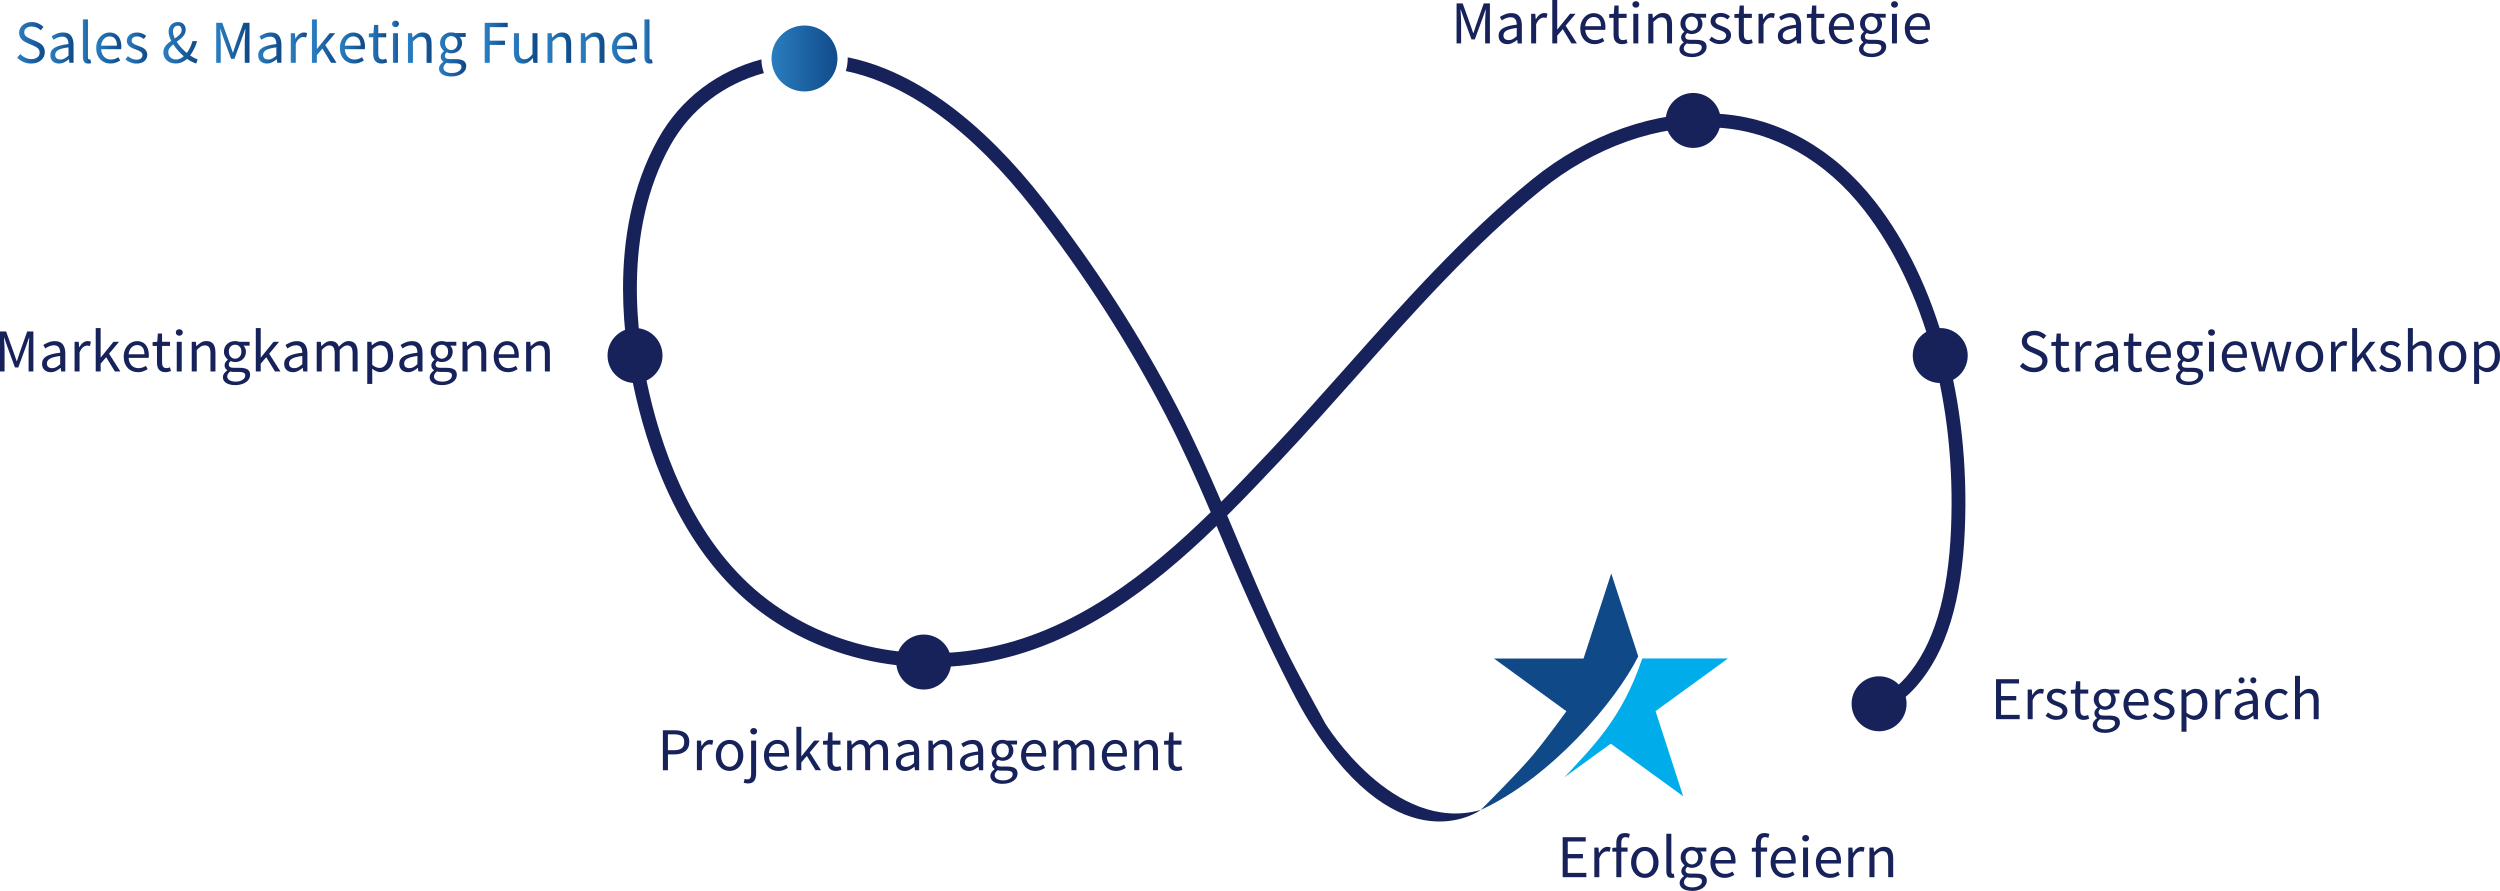 <?xml version="1.0" encoding="UTF-8"?>
<svg xmlns="http://www.w3.org/2000/svg" xmlns:xlink="http://www.w3.org/1999/xlink" viewBox="0 0 902.17 321.48">
  <defs>
    <clipPath id="f">
      <rect x="219.24" y="8.2" width="490.85" height="288.26" style="fill: none;"/>
    </clipPath>
    <clipPath id="g">
      <path d="M278.41,21.11c0,6.57,5.33,11.9,11.9,11.9s11.91-5.33,11.91-11.9-5.33-11.91-11.91-11.91-11.9,5.33-11.9,11.91" style="fill: none;"/>
    </clipPath>
    <linearGradient id="h" data-name="Unbenannter Verlauf 3" x1="54.07" y1="475.61" x2="55.07" y2="475.61" gradientTransform="translate(-1118.16 12297.13) scale(25.81 -25.81)" gradientUnits="userSpaceOnUse">
      <stop offset="0" stop-color="#2a7fc2"/>
      <stop offset="1" stop-color="#104988"/>
    </linearGradient>
    <clipPath id="j">
      <rect width="902.17" height="321.48" style="fill: none;"/>
    </clipPath>
    <clipPath id="k">
      <rect width="902.17" height="321.48" style="fill: none;"/>
    </clipPath>
    <clipPath id="l">
      <rect width="902.17" height="321.48" style="fill: none;"/>
    </clipPath>
    <clipPath id="m">
      <rect width="902.17" height="321.48" style="fill: none;"/>
    </clipPath>
    <clipPath id="n">
      <rect width="902.17" height="321.48" style="fill: none;"/>
    </clipPath>
    <clipPath id="o">
      <rect width="902.17" height="321.48" style="fill: none;"/>
    </clipPath>
    <clipPath id="p">
      <rect width="902.17" height="321.48" style="fill: none;"/>
    </clipPath>
    <clipPath id="q">
      <path d="M9.61,8.26c-.55,.19-1.03,.46-1.43,.8-.4,.35-.72,.75-.94,1.22-.23,.47-.34,.98-.34,1.52s.09,.99,.26,1.4c.18,.4,.4,.75,.68,1.04,.28,.29,.59,.54,.95,.75,.35,.21,.7,.38,1.03,.53l2.07,.9c.34,.16,.65,.32,.95,.46,.29,.15,.55,.31,.76,.5,.21,.18,.38,.4,.51,.66,.12,.26,.19,.57,.19,.93,0,.7-.26,1.27-.79,1.7s-1.27,.65-2.22,.65c-.75,0-1.47-.16-2.17-.49-.7-.33-1.3-.77-1.82-1.31l-1.1,1.28c.63,.66,1.38,1.18,2.25,1.56,.86,.38,1.8,.57,2.81,.57,.76,0,1.44-.11,2.05-.32,.6-.21,1.11-.51,1.54-.88,.42-.37,.75-.81,.98-1.31,.23-.5,.34-1.03,.34-1.61,0-.53-.08-.99-.23-1.4-.15-.4-.36-.75-.63-1.05-.26-.3-.58-.57-.95-.79-.37-.23-.76-.43-1.17-.61l-2.05-.88c-.29-.12-.58-.25-.86-.39-.28-.14-.54-.3-.77-.48-.23-.18-.42-.39-.56-.64-.14-.24-.21-.54-.21-.89,0-.66,.25-1.18,.74-1.55,.49-.37,1.14-.56,1.95-.56,.67,0,1.28,.12,1.81,.36,.53,.24,1.02,.58,1.46,1l.99-1.19c-.51-.53-1.14-.96-1.87-1.29-.73-.33-1.53-.49-2.4-.49-.66,0-1.27,.1-1.81,.29" style="fill: none;"/>
    </clipPath>
    <linearGradient id="r" data-name="Unbenannter Verlauf 3" x1="40.55" y1="473.18" x2="41.55" y2="473.18" gradientTransform="translate(-397.9 4731.27) scale(9.97 -9.97)" xlink:href="#h"/>
    <clipPath id="s">
      <path d="M20.47,21.09c-.37-.26-.55-.7-.55-1.32,0-.34,.08-.65,.25-.93,.17-.29,.44-.54,.81-.76,.37-.22,.87-.41,1.47-.57,.61-.16,1.36-.3,2.26-.42v2.97c-.51,.47-1,.83-1.45,1.07-.45,.24-.94,.36-1.45,.36s-.98-.13-1.34-.4m-.02-8.92c-.72,.3-1.33,.61-1.83,.94l.7,1.25c.42-.29,.91-.56,1.45-.79,.54-.23,1.12-.35,1.74-.35,.44,0,.8,.08,1.09,.23,.29,.15,.51,.36,.67,.6,.16,.25,.28,.54,.34,.86,.07,.32,.1,.65,.1,.99-2.29,.25-3.95,.69-4.99,1.31-1.04,.62-1.56,1.52-1.56,2.69,0,.97,.3,1.72,.89,2.24,.59,.53,1.34,.79,2.23,.79,.67,0,1.31-.15,1.89-.45,.59-.3,1.14-.66,1.65-1.09h.07l.15,1.28h1.5v-6.55c0-1.33-.29-2.4-.88-3.2-.59-.8-1.53-1.2-2.84-1.2-.87,0-1.66,.15-2.38,.45" style="fill: none;"/>
    </clipPath>
    <linearGradient id="t" data-name="Unbenannter Verlauf 3" x1="39.69" y1="475.7" x2="40.69" y2="475.7" gradientTransform="translate(-314.52 4004.53) scale(8.38 -8.38)" xlink:href="#h"/>
    <clipPath id="u">
      <path d="M29.91,7.01v13.51c0,.79,.15,1.39,.44,1.8,.29,.41,.78,.62,1.47,.62,.25,0,.45-.01,.62-.04,.16-.03,.3-.07,.42-.13l-.24-1.36c-.1,.03-.18,.04-.23,.04h-.17c-.13,0-.25-.06-.35-.18-.1-.12-.15-.32-.15-.62V7.01h-1.8Z" style="fill: none;"/>
    </clipPath>
    <linearGradient id="v" data-name="Unbenannter Verlauf 3" x1="29.78" y1="507.9" x2="30.78" y2="507.9" gradientTransform="translate(-57.87 1512.15) scale(2.95 -2.95)" xlink:href="#h"/>
    <clipPath id="w">
      <path d="M36.85,15.06c.18-.41,.42-.76,.69-1.05,.28-.29,.59-.5,.94-.65,.34-.15,.71-.22,1.09-.22,.84,0,1.48,.28,1.94,.85,.46,.56,.69,1.39,.69,2.48h-5.72c.06-.53,.18-1,.36-1.41m.89-2.96c-.57,.26-1.08,.63-1.53,1.11-.45,.48-.81,1.07-1.08,1.77-.27,.7-.41,1.49-.41,2.36s.13,1.67,.4,2.36c.26,.69,.63,1.27,1.09,1.75,.46,.48,1,.84,1.63,1.1,.62,.26,1.29,.38,2.01,.38s1.38-.11,1.96-.33c.57-.22,1.09-.48,1.56-.77l-.64-1.19c-.4,.25-.81,.45-1.24,.61-.43,.15-.91,.23-1.42,.23-1.03,0-1.86-.33-2.5-1-.64-.67-.99-1.57-1.07-2.72h7.22c.03-.13,.05-.29,.06-.47,0-.18,.01-.37,.01-.56,0-.76-.1-1.45-.29-2.07-.19-.62-.47-1.15-.83-1.58-.36-.44-.81-.78-1.34-1.01-.54-.24-1.14-.35-1.81-.35-.62,0-1.21,.13-1.78,.39" style="fill: none;"/>
    </clipPath>
    <linearGradient id="x" data-name="Unbenannter Verlauf 3" x1="40.1" y1="474.41" x2="41.1" y2="474.41" gradientTransform="translate(-328.7 4317.42) scale(9.06 -9.06)" xlink:href="#h"/>
    <clipPath id="y">
      <path d="M47.9,11.95c-.45,.15-.84,.37-1.15,.64-.32,.27-.56,.59-.73,.97-.17,.37-.25,.77-.25,1.2,0,.46,.1,.84,.29,1.17,.19,.32,.44,.6,.74,.85,.3,.24,.64,.45,1.02,.62,.38,.17,.76,.32,1.15,.45,.29,.12,.59,.23,.88,.35,.29,.12,.55,.25,.78,.41,.23,.15,.41,.33,.56,.54,.15,.2,.22,.45,.22,.72,0,.47-.18,.87-.53,1.19-.35,.32-.88,.48-1.58,.48-.65,0-1.21-.12-1.71-.35-.49-.23-.97-.54-1.44-.92l-.9,1.21c.51,.42,1.11,.78,1.8,1.05,.69,.28,1.41,.42,2.18,.42,.63,0,1.19-.08,1.68-.25,.49-.17,.9-.4,1.23-.69,.33-.29,.58-.63,.75-1.01,.17-.38,.25-.79,.25-1.23,0-.5-.1-.92-.3-1.28-.2-.35-.45-.65-.76-.89-.31-.24-.66-.44-1.04-.61-.39-.16-.77-.32-1.16-.46-.31-.12-.6-.23-.89-.34-.29-.11-.54-.23-.76-.38-.22-.14-.4-.3-.53-.48-.13-.18-.2-.4-.2-.65,0-.41,.16-.77,.47-1.08,.32-.31,.81-.46,1.49-.46,.47,0,.9,.09,1.3,.26,.4,.17,.78,.4,1.14,.68l.86-1.14c-.41-.34-.9-.62-1.46-.86-.57-.24-1.19-.35-1.86-.35-.57,0-1.08,.08-1.54,.23" style="fill: none;"/>
    </clipPath>
    <linearGradient id="z" data-name="Unbenannter Verlauf 3" x1="39.36" y1="476.74" x2="40.36" y2="476.74" gradientTransform="translate(-265.61 3782.4) scale(7.9 -7.9)" xlink:href="#h"/>
    <clipPath id="aa">
      <path d="M62.44,21.3c-.35-.12-.65-.3-.9-.54-.26-.24-.46-.52-.6-.85-.15-.33-.22-.69-.22-1.09,0-.56,.17-1.06,.52-1.51,.34-.45,.77-.88,1.29-1.29,.51,.79,1.09,1.55,1.75,2.28,.65,.73,1.33,1.4,2.03,2.01-.42,.37-.86,.65-1.32,.86-.45,.21-.93,.31-1.43,.31-.4,0-.77-.06-1.11-.19m.15-8.7c-.12-.42-.19-.84-.19-1.23,0-.6,.16-1.1,.48-1.5,.32-.4,.75-.6,1.3-.6,.48,0,.83,.16,1.04,.47,.21,.32,.32,.69,.32,1.11,0,.32-.07,.62-.2,.89-.13,.27-.31,.53-.54,.77-.23,.24-.49,.48-.79,.7-.3,.23-.61,.45-.94,.67-.21-.44-.37-.87-.49-1.3m.23-4.36c-.41,.17-.76,.42-1.06,.73-.29,.31-.52,.67-.68,1.08-.16,.41-.24,.86-.24,1.34,0,.53,.08,1.08,.25,1.64,.17,.57,.4,1.15,.69,1.75-.37,.25-.72,.52-1.07,.8-.35,.29-.65,.6-.91,.93-.26,.34-.47,.7-.63,1.1-.15,.39-.23,.84-.23,1.32,0,.59,.11,1.13,.32,1.62,.21,.49,.51,.91,.9,1.26,.39,.35,.85,.63,1.39,.83,.53,.2,1.13,.3,1.79,.3,.85,0,1.62-.15,2.3-.45,.68-.3,1.3-.7,1.86-1.2,.59,.41,1.16,.75,1.72,1.02,.56,.27,1.09,.48,1.61,.63l.48-1.5c-.4-.12-.82-.29-1.28-.53-.45-.23-.93-.52-1.43-.86,.57-.76,1.06-1.58,1.47-2.44,.41-.87,.76-1.77,1.06-2.73h-1.69c-.22,.84-.5,1.61-.85,2.31-.35,.7-.74,1.36-1.18,1.96-.69-.57-1.35-1.2-1.99-1.89-.64-.69-1.19-1.41-1.66-2.16,.4-.29,.79-.59,1.18-.89,.39-.3,.74-.62,1.04-.97,.31-.35,.56-.71,.75-1.11,.19-.39,.29-.83,.29-1.3,0-.85-.25-1.54-.75-2.07-.5-.53-1.19-.79-2.09-.79-.5,0-.95,.09-1.36,.26" style="fill: none;"/>
    </clipPath>
    <linearGradient id="ab" data-name="Unbenannter Verlauf 3" x1="41.42" y1="470.36" x2="42.42" y2="470.36" gradientTransform="translate(-453.21 5831.13) scale(12.36 -12.36)" xlink:href="#h"/>
    <clipPath id="ac">
      <path d="M87.83,8.24l-2.73,7.7c-.18,.5-.34,1-.5,1.51-.15,.51-.32,1.01-.5,1.51h-.09c-.18-.5-.35-1-.52-1.51-.17-.51-.34-1.01-.52-1.51l-2.77-7.7h-2.2v14.43h1.65v-7.94c0-.65-.02-1.36-.08-2.13-.05-.78-.1-1.49-.14-2.13h.09l1.14,3.28,2.73,7.48h1.21l2.73-7.48,1.14-3.28h.09c-.04,.64-.1,1.36-.15,2.13-.06,.78-.09,1.49-.09,2.13v7.94h1.72V8.24h-2.22Z" style="fill: none;"/>
    </clipPath>
    <linearGradient id="ad" data-name="Unbenannter Verlauf 3" x1="41.32" y1="470.66" x2="42.32" y2="470.66" gradientTransform="translate(-419.26 5679.47) scale(12.03 -12.03)" xlink:href="#h"/>
    <clipPath id="ae">
      <path d="M95.49,21.09c-.37-.26-.55-.7-.55-1.32,0-.34,.09-.65,.25-.93,.17-.29,.44-.54,.81-.76,.37-.22,.87-.41,1.47-.57,.61-.16,1.36-.3,2.25-.42v2.97c-.51,.47-1,.83-1.45,1.07-.46,.24-.94,.36-1.45,.36s-.98-.13-1.34-.4m-.02-8.92c-.72,.3-1.33,.61-1.83,.94l.7,1.25c.43-.29,.91-.56,1.45-.79,.54-.23,1.12-.35,1.74-.35,.44,0,.8,.08,1.09,.23s.51,.36,.67,.6c.16,.25,.28,.54,.34,.86,.07,.32,.1,.65,.1,.99-2.29,.25-3.95,.69-4.99,1.31-1.04,.62-1.56,1.52-1.56,2.69,0,.97,.3,1.72,.89,2.24,.59,.53,1.34,.79,2.23,.79,.67,0,1.31-.15,1.89-.45,.59-.3,1.14-.66,1.65-1.09h.07l.15,1.28h1.5v-6.55c0-1.33-.29-2.4-.88-3.2-.59-.8-1.53-1.2-2.84-1.2-.87,0-1.66,.15-2.38,.45" style="fill: none;"/>
    </clipPath>
    <linearGradient id="af" data-name="Unbenannter Verlauf 3" x1="39.69" y1="475.7" x2="40.69" y2="475.7" gradientTransform="translate(-239.5 4004.57) scale(8.38 -8.38)" xlink:href="#h"/>
    <clipPath id="ag">
      <path d="M107.97,12.31c-.52,.4-.96,.93-1.33,1.61h-.07l-.15-1.94h-1.5v10.69h1.81v-6.86c.37-.91,.8-1.55,1.29-1.91,.49-.37,.97-.55,1.42-.55,.22,0,.4,.01,.55,.04,.15,.03,.31,.07,.49,.13l.35-1.58c-.34-.15-.72-.22-1.14-.22-.61,0-1.18,.2-1.7,.6" style="fill: none;"/>
    </clipPath>
    <linearGradient id="ah" data-name="Unbenannter Verlauf 3" x1="37.42" y1="482.85" x2="38.42" y2="482.85" gradientTransform="translate(-115.75 2864.36) scale(5.9 -5.9)" xlink:href="#h"/>
    <clipPath id="ai">
      <polygon points="112.56 22.67 112.56 7.01 114.34 7.01 114.34 17.62 114.41 17.62 118.96 11.98 120.96 11.98 117.38 16.27 121.45 22.67 119.47 22.67 116.35 17.53 114.34 19.86 114.34 22.67 112.56 22.67" style="fill: none;"/>
    </clipPath>
    <linearGradient id="aj" data-name="Unbenannter Verlauf 3" x1="40" y1="474.98" x2="41" y2="474.98" gradientTransform="translate(-242.92 4236.29) scale(8.89 -8.89)" xlink:href="#h"/>
    <clipPath id="ak">
      <path d="M124.78,15.06c.18-.41,.41-.76,.69-1.05,.28-.29,.59-.5,.94-.65,.34-.15,.71-.22,1.09-.22,.83,0,1.48,.28,1.95,.85,.46,.56,.69,1.39,.69,2.48h-5.72c.06-.53,.18-1,.36-1.41m.89-2.96c-.57,.26-1.08,.63-1.53,1.11-.45,.48-.81,1.07-1.08,1.77-.27,.7-.41,1.49-.41,2.36s.13,1.67,.4,2.36c.26,.69,.63,1.27,1.09,1.75,.46,.48,1.01,.84,1.63,1.1,.62,.26,1.29,.38,2.01,.38s1.38-.11,1.96-.33c.57-.22,1.09-.48,1.56-.77l-.64-1.19c-.4,.25-.81,.45-1.24,.61-.43,.15-.91,.23-1.42,.23-1.03,0-1.86-.33-2.5-1-.64-.67-.99-1.57-1.07-2.72h7.22c.03-.13,.05-.29,.05-.47,0-.18,.01-.37,.01-.56,0-.76-.1-1.45-.29-2.07-.19-.62-.47-1.15-.82-1.58-.36-.44-.81-.78-1.34-1.01-.54-.24-1.14-.35-1.82-.35-.62,0-1.21,.13-1.78,.39" style="fill: none;"/>
    </clipPath>
    <linearGradient id="al" data-name="Unbenannter Verlauf 3" x1="40.1" y1="474.41" x2="41.1" y2="474.41" gradientTransform="translate(-240.79 4317.64) scale(9.06 -9.06)" xlink:href="#h"/>
    <clipPath id="am">
      <path d="M134.98,8.99l-.22,2.99-1.67,.11v1.36h1.58v5.92c0,.53,.05,1.01,.15,1.45,.1,.44,.28,.81,.52,1.12,.24,.31,.56,.55,.95,.73,.39,.18,.87,.26,1.44,.26,.34,0,.68-.04,1.02-.12,.34-.08,.66-.17,.96-.27l-.35-1.36c-.18,.07-.38,.14-.59,.2-.22,.06-.43,.09-.62,.09-.61,0-1.04-.18-1.29-.54-.24-.36-.36-.87-.36-1.53v-5.94h2.88v-1.47h-2.88v-2.99h-1.52Z" style="fill: none;"/>
    </clipPath>
    <linearGradient id="an" data-name="Unbenannter Verlauf 3" x1="38.26" y1="480.43" x2="39.26" y2="480.43" gradientTransform="translate(-120.28 3197.38) scale(6.62 -6.62)" xlink:href="#h"/>
    <clipPath id="ao">
      <path d="M141.8,22.67h1.8V11.98h-1.8v10.69Zm.03-14.9c-.24,.21-.36,.49-.36,.85s.12,.62,.36,.84c.24,.22,.54,.33,.89,.33s.65-.11,.89-.33c.24-.22,.36-.5,.36-.84s-.12-.63-.36-.85c-.24-.21-.54-.32-.89-.32s-.65,.11-.89,.32" style="fill: none;"/>
    </clipPath>
    <linearGradient id="ap" data-name="Unbenannter Verlauf 3" x1="27.1" y1="516.4" x2="28.1" y2="516.4" gradientTransform="translate(73.52 1310.08) scale(2.51 -2.51)" xlink:href="#h"/>
    <clipPath id="aq">
      <path d="M150.54,12.24c-.56,.35-1.1,.77-1.62,1.29h-.07l-.15-1.54h-1.5v10.69h1.8v-7.74c.54-.54,1.03-.95,1.45-1.23,.43-.28,.92-.42,1.47-.42,.7,0,1.22,.22,1.54,.67,.32,.45,.48,1.18,.48,2.19v6.53h1.8v-6.78c0-1.38-.26-2.42-.78-3.12-.52-.7-1.35-1.06-2.48-1.06-.75,0-1.4,.17-1.97,.52" style="fill: none;"/>
    </clipPath>
    <linearGradient id="ar" data-name="Unbenannter Verlauf 3" x1="39.8" y1="475.33" x2="40.8" y2="475.33" gradientTransform="translate(-193.39 4084.9) scale(8.56 -8.56)" xlink:href="#h"/>
    <clipPath id="as">
      <path d="M160.84,25.84c-.55-.34-.82-.79-.82-1.36,0-.31,.09-.62,.26-.92,.18-.31,.46-.6,.84-.88,.24,.07,.47,.12,.72,.14,.24,.02,.47,.03,.67,.03h1.85c.7,0,1.24,.1,1.61,.29,.37,.19,.55,.54,.55,1.04,0,.28-.08,.55-.24,.81-.16,.27-.39,.5-.68,.69-.29,.2-.65,.36-1.07,.48-.42,.12-.88,.19-1.4,.19-.97,0-1.73-.17-2.28-.51m1.14-7.94c-.27-.12-.51-.29-.73-.51-.21-.22-.38-.49-.5-.8-.12-.32-.18-.67-.18-1.07,0-.79,.22-1.4,.66-1.84,.44-.43,.97-.65,1.6-.65s1.17,.22,1.61,.65c.44,.43,.66,1.05,.66,1.84,0,.4-.06,.75-.18,1.07-.12,.32-.28,.58-.49,.8-.21,.22-.45,.39-.73,.51-.27,.12-.56,.18-.87,.18s-.6-.06-.87-.18m-.68-5.92c-.49,.18-.92,.43-1.29,.76-.37,.33-.66,.73-.87,1.2-.21,.47-.32,1-.32,1.58,0,.65,.14,1.21,.43,1.7,.29,.49,.6,.88,.96,1.18v.09c-.28,.19-.54,.45-.79,.79-.25,.34-.37,.73-.37,1.19,0,.43,.09,.78,.27,1.07,.18,.29,.41,.51,.67,.67v.09c-.48,.34-.86,.71-1.14,1.12-.28,.41-.42,.84-.42,1.3s.11,.88,.32,1.23c.21,.35,.51,.65,.9,.9,.39,.25,.86,.44,1.4,.56,.54,.12,1.14,.19,1.8,.19,.84,0,1.59-.1,2.26-.3,.67-.2,1.24-.47,1.7-.8,.47-.34,.83-.73,1.08-1.18,.25-.45,.37-.92,.37-1.42,0-.89-.31-1.54-.94-1.95-.62-.4-1.56-.61-2.8-.61h-2.07c-.73,0-1.23-.11-1.5-.33-.26-.22-.4-.5-.4-.84,0-.29,.07-.54,.2-.74,.13-.2,.29-.38,.48-.54,.25,.12,.51,.21,.79,.27,.28,.07,.55,.1,.81,.1,.54,0,1.05-.09,1.53-.27,.48-.17,.89-.42,1.24-.74,.35-.32,.63-.7,.84-1.17,.21-.46,.31-.98,.31-1.55,0-.45-.08-.87-.25-1.25-.17-.38-.38-.7-.63-.95h2.2v-1.39h-3.72c-.21-.07-.44-.14-.69-.19-.26-.05-.53-.08-.83-.08-.54,0-1.06,.09-1.55,.26" style="fill: none;"/>
    </clipPath>
    <linearGradient id="at" data-name="Unbenannter Verlauf 3" x1="40.48" y1="473.42" x2="41.48" y2="473.42" gradientTransform="translate(-239.7 4675.26) scale(9.83 -9.83)" xlink:href="#h"/>
    <clipPath id="au">
      <polygon points="174.91 22.67 174.91 8.24 183.22 8.24 183.22 9.78 176.73 9.78 176.73 14.67 182.23 14.67 182.23 16.21 176.73 16.21 176.73 22.67 174.91 22.67" style="fill: none;"/>
    </clipPath>
    <linearGradient id="av" data-name="Unbenannter Verlauf 3" x1="39.65" y1="476.02" x2="40.65" y2="476.02" gradientTransform="translate(-154.82 3974.27) scale(8.32 -8.32)" xlink:href="#h"/>
    <clipPath id="aw">
      <path d="M192.15,11.98v7.59c-.51,.63-.98,1.09-1.41,1.38-.43,.29-.92,.43-1.47,.43-.7,0-1.21-.22-1.53-.67-.32-.45-.47-1.18-.47-2.19v-6.53h-1.83v6.78c0,1.38,.26,2.42,.78,3.12,.52,.7,1.35,1.06,2.5,1.06,.75,0,1.4-.18,1.95-.53,.55-.35,1.07-.82,1.57-1.41h.07l.15,1.67h1.5V11.98h-1.81Z" style="fill: none;"/>
    </clipPath>
    <linearGradient id="ax" data-name="Unbenannter Verlauf 3" x1="39.77" y1="475.42" x2="40.77" y2="475.42" gradientTransform="translate(-153.22 4065.47) scale(8.51 -8.51)" xlink:href="#h"/>
    <clipPath id="ay">
      <path d="M200.9,12.24c-.57,.35-1.1,.77-1.62,1.29h-.07l-.15-1.54h-1.5v10.69h1.8v-7.74c.54-.54,1.03-.95,1.45-1.23,.43-.28,.92-.42,1.48-.42,.7,0,1.22,.22,1.54,.67,.32,.45,.48,1.18,.48,2.19v6.53h1.8v-6.78c0-1.38-.26-2.42-.78-3.12-.52-.7-1.35-1.06-2.48-1.06-.75,0-1.4,.17-1.97,.52" style="fill: none;"/>
    </clipPath>
    <linearGradient id="az" data-name="Unbenannter Verlauf 3" x1="39.8" y1="475.33" x2="40.8" y2="475.33" gradientTransform="translate(-143.03 4084.9) scale(8.56 -8.56)" xlink:href="#h"/>
    <clipPath id="ba">
      <path d="M212.93,12.24c-.57,.35-1.1,.77-1.62,1.29h-.07l-.15-1.54h-1.49v10.69h1.8v-7.74c.54-.54,1.03-.95,1.45-1.23,.43-.28,.92-.42,1.47-.42,.7,0,1.22,.22,1.54,.67,.32,.45,.48,1.18,.48,2.19v6.53h1.8v-6.78c0-1.38-.26-2.42-.78-3.12-.52-.7-1.35-1.06-2.47-1.06-.75,0-1.41,.17-1.97,.52" style="fill: none;"/>
    </clipPath>
    <linearGradient id="bb" data-name="Unbenannter Verlauf 3" x1="39.8" y1="475.33" x2="40.8" y2="475.33" gradientTransform="translate(-131 4084.9) scale(8.56 -8.56)" xlink:href="#h"/>
    <clipPath id="bc">
      <path d="M222.97,15.06c.18-.41,.41-.76,.69-1.05,.28-.29,.59-.5,.94-.65,.34-.15,.71-.22,1.09-.22,.84,0,1.48,.28,1.95,.85,.46,.56,.69,1.39,.69,2.48h-5.72c.06-.53,.18-1,.36-1.41m.89-2.96c-.57,.26-1.08,.63-1.53,1.11-.45,.48-.81,1.07-1.08,1.77-.27,.7-.41,1.49-.41,2.36s.13,1.67,.4,2.36c.26,.69,.63,1.27,1.09,1.75,.46,.48,1,.84,1.63,1.1,.62,.26,1.3,.38,2.01,.38s1.38-.11,1.96-.33c.57-.22,1.09-.48,1.56-.77l-.64-1.19c-.4,.25-.81,.45-1.24,.61-.43,.15-.91,.23-1.42,.23-1.03,0-1.86-.33-2.5-1-.64-.67-.99-1.57-1.07-2.72h7.22c.03-.13,.05-.29,.06-.47,0-.18,.01-.37,.01-.56,0-.76-.1-1.45-.29-2.07-.19-.62-.47-1.15-.82-1.58-.36-.44-.81-.78-1.34-1.01-.53-.24-1.14-.35-1.81-.35-.62,0-1.21,.13-1.78,.39" style="fill: none;"/>
    </clipPath>
    <linearGradient id="bd" data-name="Unbenannter Verlauf 3" x1="40.09" y1="474.42" x2="41.1" y2="474.42" gradientTransform="translate(-142.56 4317.18) scale(9.06 -9.06)" xlink:href="#h"/>
    <clipPath id="be">
      <path d="M232.55,7.01v13.51c0,.79,.15,1.39,.44,1.8,.29,.41,.78,.62,1.47,.62,.25,0,.45-.01,.62-.04,.16-.03,.3-.07,.42-.13l-.24-1.36c-.1,.03-.18,.04-.23,.04h-.16c-.13,0-.25-.06-.35-.18-.1-.12-.15-.32-.15-.62V7.01h-1.8Z" style="fill: none;"/>
    </clipPath>
    <linearGradient id="bf" data-name="Unbenannter Verlauf 3" x1="29.78" y1="507.89" x2="30.78" y2="507.89" gradientTransform="translate(144.74 1512.39) scale(2.95 -2.95)" xlink:href="#h"/>
  </defs>
  <g id="a" data-name="Stern">
    <path d="M623.57,237.62h-30.94c-7.36,22.01-18.18,32.05-28.09,42.89l16.73-12.14,26.14,18.98-9.97-30.73,26.13-19Z" style="fill: #00adea;"/>
    <path d="M581.45,206.93l-10,30.72h-32.31l26.13,19.01s-7.11,9.87-11.98,15.69c-5.75,6.87-18.96,19.94-18.96,19.94,25.6-11.81,48.73-39.21,56.86-55.42l-9.74-29.94Z" style="fill: #0f4988;"/>
  </g>
  <g id="c" data-name="Punkte">
    <path d="M229.16,138.22c-5.48,0-9.92-4.44-9.92-9.92s4.44-9.92,9.92-9.92,9.92,4.44,9.92,9.92-4.44,9.92-9.92,9.92" style="fill: #162259;"/>
    <path d="M333.35,248.83c-5.48,0-9.92-4.44-9.92-9.92s4.44-9.92,9.92-9.92,9.92,4.44,9.92,9.92-4.44,9.92-9.92,9.92" style="fill: #162259;"/>
    <path d="M678.1,263.89c-5.48,0-9.92-4.44-9.92-9.92s4.44-9.92,9.92-9.92,9.92,4.44,9.92,9.92-4.44,9.92-9.92,9.92" style="fill: #162259;"/>
    <path d="M700.17,138.22c-5.48,0-9.92-4.44-9.92-9.92s4.44-9.92,9.92-9.92,9.92,4.44,9.92,9.92-4.44,9.92-9.92,9.92" style="fill: #162259;"/>
    <path d="M611.02,53.38c-5.48,0-9.92-4.44-9.92-9.92s4.44-9.92,9.92-9.92,9.92,4.44,9.92,9.92-4.44,9.92-9.92,9.92" style="fill: #162259;"/>
  </g>
  <g id="d" data-name="weiß">
    <path d="M676.67,72.78c-14.91-19.17-34.98-30.43-56.51-31.72-22.53-1.34-47.04,7.29-67.25,23.69-24.73,20.07-46.35,44.38-67.26,67.89-8.89,9.99-18.08,20.33-27.32,30.12-5.57,5.9-11.43,12.11-17.61,18.3-4.84-11.25-9.92-22.54-15.56-33.43-13.51-26.09-29.8-51.43-48.44-75.34-5.49-7.04-11.15-13.5-16.84-19.21-13.29-13.33-26.46-22.56-40.25-28.23-4.55-1.87-9.15-3.25-13.74-4.18,0,.14,.02,.28,.02,.42,0,1.58-.24,3.11-.68,4.55,4.17,.87,8.36,2.13,12.5,3.83,13.17,5.41,25.8,14.28,38.61,27.13,5.55,5.56,11.08,11.87,16.44,18.75,18.45,23.66,34.57,48.75,47.94,74.56,5.87,11.33,11.15,23.16,16.18,34.92-22.71,22.22-49.69,43.48-82.73,49.32-27.61,4.88-55.69-1.55-77.05-17.62-25.63-19.29-37.46-51.34-42.86-74.82-4.59-19.93-9.71-58.03,7.59-89.14,7.41-13.33,19.62-22.34,33.82-26.2-.56-1.55-.88-3.22-.92-4.95-15.63,4.14-29.11,14.03-37.27,28.73-9.64,17.33-12.65,36.61-12.65,53.97,0,15.27,2.34,29.07,4.56,38.72,5.6,24.3,17.9,57.5,44.73,77.7,22.47,16.91,51.96,23.67,80.93,18.55,33.71-5.96,61.02-27.06,83.96-49.31,1.19,2.81,2.37,5.62,3.55,8.41,7.25,17.22,14.96,34.04,23.47,50.68,2.12,4.14,4.36,8.28,6.86,12.22h0c32.89,52.18,61.46,31.2,61.46,31.2-31.52,8.82-56.09-31.2-56.09-31.2h0c-5.82-10.69-11.8-21.3-16.94-32.37-4.97-10.71-9.57-21.59-14.15-32.47-1.43-3.39-2.86-6.81-4.32-10.23,6.74-6.7,13.09-13.43,19.12-19.82,9.3-9.85,18.51-20.21,27.42-30.23,20.78-23.36,42.26-47.52,66.68-67.33,19.25-15.62,42.51-23.85,63.8-22.58,20.08,1.2,38.85,11.78,52.86,29.79,21.74,27.96,33.17,69.76,31.34,114.68-1.01,24.84-6.3,42.41-16.17,53.73-3.68,4.22-7.89,7.14-12.34,9.04l3.01,2.11,.64,1.67c4.67-2.27,8.89-5.46,12.45-9.54,10.65-12.21,16.34-30.8,17.4-56.82,1.87-46.07-9.93-89.08-32.39-117.95Z" style="fill: #162259;"/>
  </g>
  <g id="e" data-name="Punkt groß">
    <g style="clip-path: url(#f);">
      <path d="M487.32,278.51s.05,.1,.07,.15c0-.04-.03-.09-.07-.15" style="fill: #0f4988;"/>
    </g>
    <g style="clip-path: url(#g);">
      <rect x="278.41" y="9.2" width="23.81" height="23.81" style="fill: url(#h);"/>
    </g>
  </g>
  <g id="i" data-name="Text">
    <polygon points="720.3 259.53 720.3 245.1 728.61 245.1 728.61 246.64 722.12 246.64 722.12 251.17 727.6 251.17 727.6 252.73 722.12 252.73 722.12 257.97 728.83 257.97 728.83 259.53 720.3 259.53" style="fill: #162259;"/>
    <g style="clip-path: url(#j);">
      <path d="M731.72,259.53v-10.69h1.5l.15,1.94h.07c.37-.68,.81-1.21,1.33-1.61,.52-.4,1.09-.59,1.7-.59,.43,0,.81,.07,1.14,.22l-.35,1.58c-.18-.06-.34-.1-.48-.13-.15-.03-.33-.04-.55-.04-.45,0-.93,.18-1.42,.55-.49,.37-.92,1.01-1.29,1.91v6.86h-1.8Z" style="fill: #162259;"/>
      <path d="M742.14,259.79c-.76,0-1.49-.14-2.18-.42-.69-.28-1.29-.63-1.8-1.06l.9-1.21c.47,.38,.95,.69,1.44,.92,.49,.24,1.06,.35,1.71,.35,.71,0,1.23-.16,1.58-.49,.35-.32,.53-.72,.53-1.19,0-.28-.07-.52-.22-.73s-.33-.38-.56-.54c-.23-.15-.49-.29-.78-.41-.29-.12-.59-.23-.88-.35-.38-.13-.76-.28-1.14-.45-.38-.17-.72-.38-1.02-.62-.3-.24-.55-.52-.74-.85-.19-.32-.29-.71-.29-1.17,0-.43,.08-.83,.25-1.2,.17-.38,.41-.7,.73-.97,.32-.27,.7-.48,1.16-.64,.45-.15,.97-.23,1.54-.23,.67,0,1.29,.12,1.86,.35,.56,.23,1.05,.52,1.46,.86l-.86,1.15c-.37-.28-.75-.51-1.15-.68-.4-.18-.83-.26-1.3-.26-.67,0-1.17,.16-1.48,.46-.32,.31-.47,.67-.47,1.08,0,.25,.07,.47,.2,.65,.13,.18,.31,.34,.53,.48,.22,.14,.47,.26,.76,.37,.29,.11,.58,.22,.89,.34,.38,.15,.77,.3,1.15,.46,.39,.16,.74,.36,1.05,.6,.31,.24,.56,.54,.76,.89,.2,.35,.3,.78,.3,1.28,0,.44-.08,.85-.25,1.23-.17,.38-.42,.72-.75,1.01-.33,.29-.74,.52-1.23,.69-.49,.17-1.05,.25-1.68,.25" style="fill: #162259;"/>
      <path d="M751.93,259.79c-.57,0-1.05-.09-1.44-.26-.39-.18-.71-.42-.95-.73-.24-.31-.41-.68-.52-1.12-.1-.44-.15-.93-.15-1.45v-5.92h-1.58v-1.36l1.67-.11,.22-2.99h1.52v2.99h2.88v1.47h-2.88v5.94c0,.66,.12,1.17,.36,1.53,.24,.36,.67,.54,1.29,.54,.19,0,.4-.03,.62-.09,.22-.06,.42-.12,.59-.2l.35,1.36c-.29,.1-.61,.2-.96,.28-.34,.08-.68,.12-1.02,.12" style="fill: #162259;"/>
      <path d="M759.61,254.93c.31,0,.6-.06,.87-.18,.27-.12,.51-.29,.73-.51,.21-.22,.38-.49,.49-.8,.12-.31,.18-.67,.18-1.07,0-.79-.22-1.4-.66-1.84-.44-.43-.97-.65-1.61-.65s-1.17,.22-1.61,.65c-.44,.43-.66,1.05-.66,1.84,0,.4,.06,.75,.18,1.07,.12,.32,.28,.58,.49,.8,.21,.22,.45,.39,.73,.51,.27,.12,.56,.18,.87,.18m.26,8.27c.51,0,.98-.06,1.4-.19,.42-.12,.77-.29,1.07-.49,.29-.2,.52-.43,.68-.69,.16-.26,.24-.53,.24-.81,0-.5-.18-.84-.55-1.03-.37-.19-.9-.28-1.61-.28h-1.85c-.21,0-.43-.01-.67-.03-.24-.02-.48-.07-.72-.14-.38,.28-.66,.57-.84,.88-.18,.31-.26,.62-.26,.92,0,.57,.27,1.03,.83,1.37,.55,.34,1.31,.51,2.28,.51m-.26,1.25c-.66,0-1.26-.06-1.8-.19-.54-.12-1.01-.31-1.4-.56-.39-.25-.69-.55-.9-.9-.21-.35-.32-.76-.32-1.23s.14-.89,.42-1.3c.28-.41,.66-.79,1.14-1.12v-.09c-.26-.16-.49-.38-.67-.67-.18-.29-.28-.64-.28-1.07,0-.45,.12-.85,.37-1.19,.25-.34,.51-.6,.79-.79v-.09c-.35-.29-.67-.69-.96-1.18-.29-.49-.43-1.06-.43-1.71,0-.59,.1-1.11,.32-1.58s.5-.87,.87-1.2c.37-.33,.8-.58,1.29-.76,.49-.18,1.01-.26,1.55-.26,.29,0,.57,.03,.82,.08,.26,.05,.49,.11,.69,.19h3.72v1.39h-2.2c.25,.25,.46,.56,.63,.94,.17,.38,.25,.8,.25,1.25,0,.57-.1,1.09-.31,1.55-.21,.46-.48,.85-.84,1.17-.35,.31-.77,.56-1.24,.74-.48,.18-.99,.26-1.53,.26-.26,0-.54-.03-.81-.1-.28-.06-.54-.16-.79-.27-.19,.16-.35,.34-.48,.54-.13,.2-.2,.44-.2,.74,0,.34,.13,.61,.4,.84s.76,.33,1.5,.33h2.07c1.25,0,2.18,.2,2.8,.6,.62,.4,.93,1.05,.93,1.95,0,.5-.12,.97-.37,1.42-.25,.45-.61,.84-1.08,1.18-.47,.34-1.04,.6-1.71,.8-.67,.2-1.42,.3-2.25,.3" style="fill: #162259;"/>
      <path d="M768.06,253.32h5.72c0-1.08-.23-1.91-.69-2.47-.46-.57-1.11-.85-1.95-.85-.38,0-.74,.07-1.09,.22-.35,.15-.66,.36-.94,.65-.28,.29-.51,.63-.69,1.04-.18,.41-.3,.88-.36,1.41m3.37,6.47c-.72,0-1.39-.13-2.01-.38s-1.17-.62-1.63-1.1c-.46-.48-.83-1.06-1.09-1.75-.26-.69-.4-1.47-.4-2.35s.14-1.67,.41-2.37c.27-.7,.63-1.29,1.08-1.77,.45-.48,.96-.85,1.53-1.11,.57-.26,1.17-.39,1.78-.39,.67,0,1.28,.12,1.81,.35,.54,.23,.98,.57,1.34,1.01,.36,.44,.64,.97,.82,1.58,.19,.62,.29,1.31,.29,2.07,0,.19,0,.38-.01,.56,0,.18-.03,.34-.06,.47h-7.22c.07,1.14,.43,2.05,1.07,2.72,.64,.67,1.47,1,2.5,1,.51,0,.99-.08,1.42-.23,.43-.15,.85-.35,1.24-.6l.64,1.19c-.47,.29-.99,.55-1.56,.77-.57,.22-1.23,.33-1.96,.33" style="fill: #162259;"/>
      <path d="M780.8,259.79c-.76,0-1.49-.14-2.18-.42-.69-.28-1.29-.63-1.8-1.06l.9-1.21c.47,.38,.95,.69,1.44,.92,.49,.24,1.06,.35,1.71,.35,.71,0,1.23-.16,1.58-.49,.35-.32,.53-.72,.53-1.19,0-.28-.07-.52-.22-.73s-.33-.38-.56-.54c-.23-.15-.49-.29-.78-.41-.29-.12-.59-.23-.88-.35-.38-.13-.76-.28-1.14-.45-.38-.17-.72-.38-1.02-.62-.3-.24-.55-.52-.74-.85-.19-.32-.29-.71-.29-1.17,0-.43,.08-.83,.25-1.2,.17-.38,.41-.7,.73-.97,.32-.27,.7-.48,1.16-.64,.45-.15,.97-.23,1.54-.23,.67,0,1.29,.12,1.86,.35,.57,.23,1.05,.52,1.46,.86l-.86,1.15c-.37-.28-.75-.51-1.15-.68-.4-.18-.83-.26-1.3-.26-.67,0-1.17,.16-1.48,.46-.32,.31-.47,.67-.47,1.08,0,.25,.07,.47,.2,.65,.13,.18,.31,.34,.53,.48,.22,.14,.47,.26,.76,.37,.29,.11,.58,.22,.89,.34,.38,.15,.77,.3,1.15,.46,.39,.16,.74,.36,1.05,.6,.31,.24,.56,.54,.76,.89,.2,.35,.3,.78,.3,1.28,0,.44-.08,.85-.25,1.23-.17,.38-.42,.72-.75,1.01-.33,.29-.74,.52-1.23,.69-.49,.17-1.05,.25-1.68,.25" style="fill: #162259;"/>
      <path d="M791.64,258.27c.44,0,.85-.1,1.22-.3,.37-.2,.7-.48,.97-.83,.27-.36,.48-.81,.64-1.33,.15-.53,.23-1.12,.23-1.78,0-.59-.05-1.12-.15-1.61-.1-.48-.27-.9-.49-1.24-.23-.34-.52-.61-.88-.8-.36-.19-.79-.29-1.29-.29-.45,0-.91,.12-1.38,.38-.46,.25-.96,.61-1.48,1.08v5.61c.48,.41,.95,.7,1.41,.87,.45,.17,.86,.25,1.21,.25m-4.42,5.76v-15.2h1.5l.15,1.23h.07c.48-.41,1.02-.76,1.6-1.05,.58-.3,1.18-.44,1.81-.44,.69,0,1.3,.13,1.83,.39,.53,.26,.97,.62,1.32,1.1,.35,.48,.62,1.05,.8,1.71,.18,.67,.28,1.42,.28,2.26,0,.91-.12,1.72-.37,2.43-.25,.71-.59,1.32-1.01,1.82-.43,.5-.92,.88-1.47,1.13-.56,.26-1.14,.38-1.76,.38-.5,0-.99-.11-1.49-.33-.49-.22-.99-.52-1.49-.9l.04,1.87v3.61h-1.8Z" style="fill: #162259;"/>
      <path d="M799.43,259.53v-10.69h1.5l.15,1.94h.07c.37-.68,.81-1.21,1.33-1.61,.52-.4,1.09-.59,1.7-.59,.43,0,.81,.07,1.14,.22l-.35,1.58c-.18-.06-.34-.1-.48-.13-.15-.03-.33-.04-.55-.04-.45,0-.93,.18-1.42,.55-.49,.37-.92,1.01-1.29,1.91v6.86h-1.8Z" style="fill: #162259;"/>
      <path d="M813.14,246.61c-.31,0-.57-.11-.77-.32-.2-.21-.31-.47-.31-.78s.1-.57,.31-.78c.21-.21,.46-.32,.77-.32s.59,.11,.79,.32c.21,.21,.31,.47,.31,.78s-.1,.57-.31,.78c-.21,.21-.47,.32-.79,.32m-3.08,11.72c.51,0,1-.12,1.45-.36,.45-.24,.94-.6,1.45-1.07v-2.97c-.9,.12-1.65,.26-2.26,.42-.61,.16-1.1,.35-1.47,.57-.37,.22-.64,.47-.81,.76-.17,.29-.25,.6-.25,.94,0,.61,.18,1.06,.55,1.32,.37,.26,.81,.4,1.34,.4m-1.14-11.72c-.32,0-.59-.11-.79-.32-.21-.21-.31-.47-.31-.78s.1-.57,.31-.78c.21-.21,.47-.32,.79-.32s.56,.11,.77,.32c.2,.21,.31,.47,.31,.78s-.1,.57-.31,.78c-.21,.21-.46,.32-.77,.32m.62,13.18c-.89,0-1.64-.26-2.23-.79-.59-.53-.89-1.27-.89-2.24,0-1.17,.52-2.07,1.56-2.69,1.04-.62,2.71-1.06,4.99-1.31,0-.34-.03-.67-.1-.99-.07-.33-.18-.61-.34-.86-.16-.25-.38-.45-.67-.6-.29-.16-.65-.23-1.09-.23-.62,0-1.2,.12-1.74,.35-.54,.24-1.03,.5-1.45,.79l-.7-1.25c.5-.32,1.11-.64,1.83-.94,.72-.3,1.51-.45,2.38-.45,1.31,0,2.25,.4,2.84,1.2,.59,.8,.88,1.87,.88,3.2v6.56h-1.5l-.15-1.28h-.07c-.51,.43-1.06,.79-1.65,1.09-.59,.3-1.22,.45-1.89,.45" style="fill: #162259;"/>
      <path d="M822.38,259.79c-.7,0-1.36-.12-1.98-.38-.62-.25-1.15-.61-1.6-1.09-.45-.48-.8-1.06-1.06-1.76-.26-.7-.39-1.49-.39-2.36s.14-1.69,.42-2.39c.28-.7,.65-1.29,1.12-1.77,.47-.49,1.02-.85,1.64-1.1,.62-.25,1.28-.38,1.97-.38s1.3,.12,1.8,.38c.5,.25,.94,.54,1.32,.88l-.92,1.19c-.31-.28-.63-.51-.98-.68-.34-.18-.73-.26-1.16-.26-.48,0-.93,.1-1.34,.3-.41,.2-.76,.48-1.06,.85-.29,.37-.53,.8-.69,1.31-.17,.51-.25,1.07-.25,1.68s.08,1.17,.24,1.67c.16,.5,.39,.93,.67,1.29,.29,.36,.63,.64,1.05,.84,.41,.2,.86,.3,1.34,.3s.96-.11,1.38-.32c.42-.21,.8-.47,1.13-.76l.79,1.21c-.48,.42-1.02,.76-1.6,1-.59,.24-1.2,.36-1.85,.36" style="fill: #162259;"/>
      <path d="M828.19,259.53v-15.66h1.8v4.27l-.07,2.2c.51-.48,1.05-.9,1.61-1.24,.56-.34,1.21-.52,1.96-.52,1.13,0,1.95,.35,2.47,1.06,.52,.7,.78,1.75,.78,3.12v6.78h-1.8v-6.53c0-1.01-.16-1.74-.48-2.19-.32-.45-.84-.67-1.54-.67-.56,0-1.05,.14-1.47,.42-.43,.28-.91,.69-1.45,1.23v7.74h-1.8Z" style="fill: #162259;"/>
      <path d="M733.98,134.31c-1.01,0-1.95-.19-2.82-.57-.87-.38-1.62-.9-2.25-1.56l1.1-1.28c.51,.54,1.12,.98,1.82,1.31,.7,.33,1.42,.5,2.17,.5,.95,0,1.69-.22,2.22-.65,.53-.43,.79-1,.79-1.71,0-.37-.06-.68-.19-.93-.12-.26-.29-.48-.51-.66-.21-.18-.47-.35-.76-.49-.29-.15-.61-.3-.95-.46l-2.07-.9c-.34-.15-.68-.32-1.03-.53-.35-.21-.67-.46-.95-.75-.28-.29-.51-.64-.68-1.04-.18-.4-.26-.87-.26-1.4s.11-1.05,.34-1.52c.23-.47,.54-.88,.95-1.22,.4-.34,.88-.61,1.43-.8,.55-.19,1.16-.29,1.82-.29,.87,0,1.66,.16,2.4,.49,.73,.33,1.36,.76,1.87,1.29l-.99,1.19c-.44-.43-.93-.76-1.46-1-.53-.24-1.14-.36-1.81-.36-.81,0-1.46,.19-1.95,.56-.49,.37-.74,.89-.74,1.55,0,.35,.07,.65,.21,.89,.14,.24,.33,.46,.56,.64,.23,.18,.49,.35,.77,.48,.28,.14,.57,.27,.86,.38l2.04,.88c.41,.18,.8,.38,1.17,.61,.37,.23,.68,.49,.95,.79,.26,.3,.47,.65,.63,1.06,.15,.4,.23,.87,.23,1.4,0,.57-.11,1.11-.34,1.6-.23,.5-.55,.94-.98,1.31-.43,.37-.94,.67-1.54,.88-.6,.21-1.28,.32-2.05,.32" style="fill: #162259;"/>
      <path d="M744.92,134.31c-.57,0-1.05-.09-1.44-.26-.39-.18-.7-.42-.95-.73-.24-.31-.41-.68-.52-1.12-.1-.44-.15-.93-.15-1.45v-5.92h-1.58v-1.37l1.67-.11,.22-2.99h1.52v2.99h2.88v1.48h-2.88v5.94c0,.66,.12,1.17,.36,1.53,.24,.36,.67,.54,1.29,.54,.19,0,.4-.03,.62-.09,.22-.06,.42-.12,.59-.2l.35,1.36c-.29,.1-.61,.2-.96,.28-.34,.08-.68,.12-1.02,.12" style="fill: #162259;"/>
      <path d="M748.99,134.04v-10.69h1.49l.15,1.94h.07c.37-.68,.81-1.21,1.33-1.61,.52-.4,1.09-.59,1.7-.59,.42,0,.81,.07,1.14,.22l-.35,1.58c-.18-.06-.34-.1-.48-.13-.15-.03-.33-.04-.55-.04-.45,0-.93,.18-1.42,.55-.49,.37-.92,1.01-1.29,1.91v6.86h-1.8Z" style="fill: #162259;"/>
      <path d="M759.61,132.86c.51,0,1-.12,1.45-.36,.45-.24,.94-.6,1.45-1.07v-2.97c-.9,.12-1.65,.26-2.26,.42-.61,.16-1.1,.35-1.47,.57-.37,.22-.64,.47-.81,.76-.17,.29-.25,.6-.25,.93,0,.62,.18,1.06,.55,1.32,.37,.26,.81,.4,1.34,.4m-.53,1.45c-.9,0-1.64-.26-2.23-.79-.59-.53-.89-1.27-.89-2.24,0-1.17,.52-2.07,1.56-2.69,1.04-.62,2.71-1.06,4.99-1.31,0-.34-.03-.67-.1-.99-.07-.32-.18-.61-.34-.86-.16-.25-.38-.45-.67-.6-.29-.15-.65-.23-1.09-.23-.62,0-1.2,.12-1.74,.35-.54,.24-1.03,.5-1.45,.79l-.7-1.25c.5-.32,1.11-.63,1.83-.93,.72-.3,1.51-.45,2.38-.45,1.31,0,2.25,.4,2.84,1.2,.59,.8,.88,1.87,.88,3.2v6.55h-1.5l-.15-1.28h-.07c-.51,.43-1.06,.79-1.65,1.09-.59,.3-1.22,.45-1.89,.45" style="fill: #162259;"/>
      <path d="M771.08,134.31c-.57,0-1.05-.09-1.44-.26-.39-.18-.71-.42-.95-.73-.24-.31-.41-.68-.52-1.12-.1-.44-.15-.93-.15-1.45v-5.92h-1.58v-1.37l1.67-.11,.22-2.99h1.52v2.99h2.88v1.48h-2.88v5.94c0,.66,.12,1.17,.36,1.53,.24,.36,.67,.54,1.29,.54,.19,0,.4-.03,.62-.09,.22-.06,.42-.12,.59-.2l.35,1.36c-.29,.1-.61,.2-.96,.28-.34,.08-.69,.12-1.02,.12" style="fill: #162259;"/>
      <path d="M776.11,127.84h5.72c0-1.09-.23-1.91-.69-2.47-.46-.57-1.11-.85-1.95-.85-.38,0-.74,.07-1.09,.22-.35,.15-.66,.36-.94,.65-.28,.29-.51,.63-.69,1.04-.18,.41-.3,.88-.36,1.41m3.37,6.47c-.72,0-1.39-.13-2.01-.38-.62-.26-1.17-.62-1.63-1.1-.46-.48-.83-1.06-1.09-1.75-.26-.69-.4-1.48-.4-2.36s.14-1.67,.41-2.36c.27-.7,.63-1.29,1.08-1.77,.45-.48,.96-.85,1.53-1.11,.57-.26,1.17-.38,1.78-.38,.67,0,1.28,.12,1.81,.35,.54,.23,.98,.57,1.34,1.01,.36,.44,.64,.97,.82,1.58,.19,.62,.29,1.31,.29,2.07,0,.19,0,.38-.01,.56,0,.18-.03,.34-.06,.47h-7.22c.07,1.15,.43,2.05,1.07,2.72,.64,.67,1.47,1,2.5,1,.51,0,.99-.08,1.42-.23,.43-.15,.85-.35,1.24-.6l.64,1.19c-.47,.29-.99,.55-1.56,.77-.57,.22-1.23,.33-1.96,.33" style="fill: #162259;"/>
      <path d="M789.67,129.45c.31,0,.6-.06,.87-.18,.27-.12,.51-.29,.73-.51,.21-.22,.38-.49,.49-.8,.12-.32,.18-.67,.18-1.07,0-.79-.22-1.4-.66-1.84s-.98-.65-1.61-.65-1.17,.21-1.61,.65-.66,1.04-.66,1.84c0,.4,.06,.75,.18,1.07,.12,.32,.28,.58,.49,.8,.21,.22,.45,.39,.73,.51,.27,.12,.56,.18,.87,.18m.26,8.27c.51,0,.98-.06,1.4-.19,.42-.12,.77-.29,1.07-.49,.29-.2,.52-.43,.68-.69,.16-.26,.24-.54,.24-.81,0-.5-.18-.84-.55-1.03-.37-.19-.9-.29-1.61-.29h-1.85c-.21,0-.43-.01-.67-.03-.24-.02-.48-.07-.72-.14-.38,.28-.66,.57-.84,.88-.18,.31-.26,.62-.26,.92,0,.57,.27,1.03,.82,1.36,.55,.34,1.31,.51,2.28,.51m-.26,1.25c-.66,0-1.26-.06-1.81-.19-.54-.12-1.01-.31-1.4-.56-.39-.25-.69-.55-.9-.9-.21-.35-.32-.76-.32-1.23s.14-.89,.42-1.3c.28-.41,.66-.78,1.14-1.12v-.09c-.26-.16-.49-.38-.67-.67-.18-.29-.28-.64-.28-1.07,0-.45,.12-.85,.37-1.19,.25-.34,.51-.6,.79-.79v-.09c-.35-.29-.67-.69-.96-1.18-.29-.49-.43-1.06-.43-1.71,0-.59,.11-1.11,.32-1.58,.21-.47,.5-.87,.87-1.2,.37-.33,.79-.58,1.29-.76,.49-.18,1.01-.26,1.55-.26,.29,0,.57,.03,.82,.08,.26,.05,.49,.11,.69,.19h3.72v1.39h-2.2c.25,.25,.46,.56,.63,.94,.17,.38,.25,.8,.25,1.25,0,.57-.1,1.09-.31,1.55-.21,.46-.48,.85-.84,1.17-.35,.32-.77,.56-1.24,.74-.48,.18-.99,.26-1.53,.26-.27,0-.54-.03-.81-.1-.28-.07-.54-.16-.79-.27-.19,.16-.35,.34-.48,.54-.13,.2-.2,.44-.2,.74,0,.34,.13,.62,.4,.84,.26,.22,.76,.33,1.5,.33h2.07c1.25,0,2.18,.2,2.8,.6,.62,.4,.93,1.05,.93,1.95,0,.5-.12,.97-.37,1.42-.25,.45-.61,.84-1.08,1.18-.47,.34-1.04,.6-1.71,.8-.67,.2-1.42,.3-2.25,.3" style="fill: #162259;"/>
      <path d="M797.15,123.35h1.8v10.69h-1.8v-10.69Zm.92-2.2c-.35,0-.65-.11-.89-.33-.24-.22-.36-.5-.36-.84s.12-.64,.36-.85c.24-.21,.54-.32,.89-.32s.65,.11,.89,.32c.24,.21,.36,.49,.36,.85s-.12,.61-.36,.84c-.24,.22-.54,.33-.89,.33" style="fill: #162259;"/>
      <path d="M803.53,127.84h5.72c0-1.09-.23-1.91-.69-2.47-.46-.57-1.11-.85-1.95-.85-.38,0-.74,.07-1.09,.22-.35,.15-.66,.36-.94,.65-.28,.29-.51,.63-.69,1.04-.18,.41-.3,.88-.36,1.41m3.37,6.47c-.72,0-1.39-.13-2.01-.38-.62-.26-1.17-.62-1.63-1.1-.46-.48-.82-1.06-1.09-1.75-.26-.69-.4-1.48-.4-2.36s.14-1.67,.41-2.36c.27-.7,.63-1.29,1.08-1.77,.45-.48,.96-.85,1.53-1.11,.57-.26,1.17-.38,1.78-.38,.67,0,1.28,.12,1.82,.35,.53,.23,.98,.57,1.34,1.01,.36,.44,.63,.97,.83,1.58,.19,.62,.29,1.31,.29,2.07,0,.19,0,.38-.01,.56,0,.18-.03,.34-.05,.47h-7.22c.07,1.15,.43,2.05,1.07,2.72,.64,.67,1.47,1,2.5,1,.51,0,.99-.08,1.42-.23,.43-.15,.85-.35,1.24-.6l.64,1.19c-.47,.29-.99,.55-1.56,.77-.57,.22-1.22,.33-1.96,.33" style="fill: #162259;"/>
      <path d="M815.16,134.04l-2.97-10.69h1.85l1.58,6.18c.12,.51,.23,1.01,.33,1.5,.1,.48,.2,.98,.31,1.47h.09c.12-.5,.23-.99,.35-1.49s.24-.99,.37-1.49l1.65-6.18h1.76l1.67,6.18c.13,.51,.26,1.01,.39,1.5,.12,.48,.25,.98,.36,1.47h.09c.12-.5,.23-.99,.33-1.47,.1-.48,.21-.98,.33-1.5l1.56-6.18h1.72l-2.86,10.69h-2.2l-1.54-5.74c-.13-.51-.25-1.02-.36-1.52-.11-.5-.23-1.02-.36-1.56h-.09c-.12,.54-.24,1.07-.35,1.57s-.25,1.02-.4,1.53l-1.5,5.72h-2.11Z" style="fill: #162259;"/>
      <path d="M833.42,132.81c.45,0,.87-.1,1.25-.3,.38-.2,.71-.48,.98-.84,.27-.36,.48-.79,.63-1.29,.15-.5,.22-1.06,.22-1.67s-.07-1.18-.22-1.68c-.15-.5-.36-.94-.63-1.31-.27-.37-.6-.65-.98-.85-.38-.2-.8-.3-1.25-.3s-.87,.1-1.25,.3c-.38,.2-.71,.48-.98,.85-.27,.37-.48,.8-.63,1.31-.15,.51-.22,1.07-.22,1.68s.07,1.17,.22,1.67c.15,.5,.35,.93,.63,1.29,.27,.36,.6,.64,.98,.84,.38,.2,.8,.3,1.25,.3m0,1.5c-.66,0-1.29-.12-1.88-.37-.59-.25-1.12-.61-1.57-1.09-.45-.48-.82-1.06-1.09-1.76-.27-.7-.41-1.49-.41-2.37s.14-1.69,.41-2.39c.27-.7,.64-1.29,1.09-1.77,.46-.48,.98-.85,1.57-1.1,.59-.25,1.22-.37,1.88-.37s1.29,.12,1.88,.37c.59,.25,1.12,.62,1.57,1.1,.46,.48,.82,1.07,1.09,1.77,.27,.7,.41,1.49,.41,2.39s-.14,1.67-.41,2.37c-.27,.7-.63,1.28-1.09,1.76-.45,.48-.98,.84-1.57,1.09-.59,.25-1.22,.37-1.88,.37" style="fill: #162259;"/>
      <path d="M841.19,134.04v-10.69h1.49l.15,1.94h.07c.37-.68,.81-1.21,1.33-1.61,.52-.4,1.09-.59,1.7-.59,.42,0,.81,.07,1.14,.22l-.35,1.58c-.18-.06-.34-.1-.48-.13-.15-.03-.33-.04-.55-.04-.45,0-.93,.18-1.42,.55-.49,.37-.92,1.01-1.29,1.91v6.86h-1.8Z" style="fill: #162259;"/>
    </g>
    <polygon points="848.82 134.04 848.82 118.38 850.6 118.38 850.6 128.98 850.67 128.98 855.22 123.35 857.23 123.35 853.64 127.64 857.71 134.04 855.73 134.04 852.61 128.9 850.6 131.23 850.6 134.04 848.82 134.04" style="fill: #162259;"/>
    <g style="clip-path: url(#k);">
      <path d="M862.51,134.31c-.76,0-1.49-.14-2.18-.42-.69-.28-1.29-.63-1.8-1.06l.9-1.21c.47,.38,.95,.69,1.44,.92,.49,.24,1.06,.35,1.7,.35,.7,0,1.23-.16,1.58-.49,.35-.32,.53-.72,.53-1.19,0-.28-.07-.52-.22-.73-.15-.2-.33-.38-.56-.54-.23-.15-.49-.29-.78-.41-.29-.12-.59-.23-.88-.35-.38-.13-.76-.28-1.14-.45-.38-.17-.72-.37-1.02-.62-.3-.24-.55-.52-.74-.85-.19-.32-.29-.71-.29-1.17,0-.43,.08-.82,.25-1.2,.17-.37,.41-.7,.73-.97,.32-.27,.7-.48,1.16-.64,.45-.15,.97-.23,1.54-.23,.67,0,1.29,.12,1.86,.35,.56,.23,1.05,.52,1.46,.86l-.86,1.15c-.37-.28-.75-.51-1.14-.68-.4-.18-.83-.26-1.3-.26-.67,0-1.17,.15-1.48,.46-.32,.31-.47,.67-.47,1.08,0,.25,.07,.46,.2,.65,.13,.18,.31,.34,.53,.48,.22,.14,.47,.26,.76,.37,.29,.11,.58,.22,.89,.34,.38,.15,.77,.3,1.15,.46,.39,.16,.74,.36,1.04,.61,.31,.24,.56,.54,.76,.89,.2,.35,.3,.78,.3,1.28,0,.44-.08,.85-.25,1.23-.17,.38-.42,.72-.75,1.01-.33,.29-.74,.52-1.23,.69-.49,.17-1.05,.25-1.68,.25" style="fill: #162259;"/>
      <path d="M868.93,134.04v-15.66h1.8v4.27l-.07,2.2c.51-.48,1.05-.9,1.61-1.24,.56-.34,1.21-.52,1.96-.52,1.13,0,1.95,.35,2.47,1.06,.52,.7,.78,1.75,.78,3.12v6.78h-1.8v-6.53c0-1.01-.16-1.74-.48-2.19-.32-.45-.84-.67-1.54-.67-.56,0-1.05,.14-1.47,.42-.43,.28-.91,.69-1.45,1.23v7.74h-1.8Z" style="fill: #162259;"/>
      <path d="M885.06,132.81c.45,0,.87-.1,1.25-.3,.38-.2,.71-.48,.98-.84,.27-.36,.48-.79,.63-1.29,.15-.5,.22-1.06,.22-1.67s-.07-1.18-.22-1.68c-.15-.5-.36-.94-.63-1.31-.27-.37-.6-.65-.98-.85-.38-.2-.8-.3-1.25-.3s-.87,.1-1.25,.3c-.38,.2-.71,.48-.98,.85-.27,.37-.48,.8-.63,1.31-.15,.51-.22,1.07-.22,1.68s.07,1.17,.22,1.67c.15,.5,.35,.93,.63,1.29,.27,.36,.6,.64,.98,.84,.38,.2,.8,.3,1.25,.3m0,1.5c-.66,0-1.29-.12-1.88-.37-.59-.25-1.12-.61-1.57-1.09-.45-.48-.82-1.06-1.09-1.76-.27-.7-.41-1.49-.41-2.37s.13-1.69,.41-2.39c.27-.7,.64-1.29,1.09-1.77,.46-.48,.98-.85,1.57-1.1,.59-.25,1.22-.37,1.88-.37s1.29,.12,1.88,.37c.59,.25,1.12,.62,1.57,1.1,.46,.48,.82,1.07,1.09,1.77,.27,.7,.41,1.49,.41,2.39s-.14,1.67-.41,2.37c-.27,.7-.63,1.28-1.09,1.76-.45,.48-.98,.84-1.57,1.09-.59,.25-1.22,.37-1.88,.37" style="fill: #162259;"/>
      <path d="M897.24,132.79c.44,0,.85-.1,1.22-.3,.37-.2,.7-.48,.97-.84,.27-.36,.48-.8,.64-1.33,.15-.53,.23-1.12,.23-1.78,0-.59-.05-1.12-.15-1.61-.1-.48-.27-.9-.49-1.24-.23-.35-.52-.61-.88-.8-.36-.19-.79-.29-1.29-.29-.45,0-.91,.12-1.38,.37-.46,.25-.96,.61-1.48,1.08v5.61c.48,.41,.95,.7,1.41,.87,.45,.17,.86,.25,1.21,.25m-4.42,5.76v-15.2h1.49l.15,1.23h.07c.48-.41,1.02-.76,1.59-1.06,.58-.29,1.18-.44,1.82-.44,.69,0,1.3,.13,1.83,.38,.53,.26,.97,.62,1.32,1.1,.35,.48,.62,1.05,.8,1.71,.18,.67,.28,1.42,.28,2.26,0,.91-.12,1.72-.37,2.43-.25,.71-.59,1.32-1.01,1.82-.43,.5-.92,.88-1.48,1.13-.56,.26-1.14,.39-1.76,.39-.5,0-.99-.11-1.48-.33-.49-.22-.99-.52-1.48-.9l.04,1.87v3.61h-1.8Z" style="fill: #162259;"/>
      <path d="M241.04,270.73h2.16c1.26,0,2.2-.24,2.8-.71,.61-.48,.91-1.23,.91-2.26s-.32-1.76-.96-2.17c-.64-.4-1.59-.6-2.85-.6h-2.07v5.74Zm-1.83,7.22v-14.43h4.11c.81,0,1.54,.07,2.21,.22,.67,.15,1.24,.38,1.71,.72,.47,.33,.84,.76,1.1,1.31,.26,.54,.4,1.21,.4,2s-.13,1.42-.38,1.98c-.26,.56-.62,1.02-1.09,1.38-.47,.37-1.03,.64-1.68,.83-.65,.18-1.38,.28-2.17,.28h-2.38v5.72h-1.83Z" style="fill: #162259;"/>
      <path d="M251.49,277.95v-10.69h1.5l.15,1.94h.07c.37-.67,.81-1.21,1.33-1.61,.52-.4,1.09-.59,1.71-.59,.42,0,.81,.07,1.14,.22l-.35,1.58c-.18-.06-.34-.1-.48-.13-.15-.03-.33-.05-.55-.05-.46,0-.93,.18-1.42,.55-.49,.37-.92,1-1.29,1.91v6.86h-1.8Z" style="fill: #162259;"/>
      <path d="M263.28,276.71c.45,0,.87-.1,1.25-.3,.38-.2,.71-.48,.98-.84,.27-.36,.48-.79,.63-1.29,.15-.5,.22-1.06,.22-1.67s-.07-1.18-.22-1.68c-.15-.51-.36-.94-.63-1.31-.27-.37-.6-.65-.98-.85-.38-.2-.8-.3-1.25-.3s-.87,.1-1.25,.3c-.38,.2-.71,.48-.98,.85-.27,.37-.48,.81-.63,1.31-.15,.51-.22,1.07-.22,1.68s.07,1.17,.22,1.67c.15,.5,.36,.93,.63,1.29,.27,.36,.6,.64,.98,.84,.38,.2,.8,.3,1.25,.3m0,1.5c-.66,0-1.29-.12-1.88-.37s-1.12-.61-1.57-1.09c-.46-.48-.82-1.06-1.09-1.76-.27-.69-.41-1.48-.41-2.36s.14-1.69,.41-2.39c.27-.69,.63-1.29,1.09-1.77,.45-.48,.98-.85,1.57-1.1,.59-.25,1.22-.37,1.88-.37s1.29,.12,1.88,.37c.59,.25,1.12,.62,1.57,1.1,.46,.48,.82,1.08,1.09,1.77,.27,.7,.41,1.49,.41,2.39s-.14,1.67-.41,2.36c-.27,.7-.63,1.28-1.09,1.76-.45,.48-.98,.84-1.57,1.09s-1.22,.37-1.88,.37" style="fill: #162259;"/>
      <path d="M271.99,265.06c-.35,0-.65-.11-.89-.33-.24-.22-.36-.5-.36-.84,0-.35,.12-.63,.36-.85,.24-.21,.54-.32,.89-.32s.63,.11,.87,.32c.24,.21,.36,.5,.36,.85s-.12,.62-.36,.84c-.24,.22-.53,.33-.87,.33m-2.05,17.67c-.34,0-.64-.03-.9-.09-.26-.06-.49-.12-.68-.2l.37-1.36c.13,.04,.29,.08,.46,.12,.18,.03,.36,.05,.55,.05,.53,0,.88-.18,1.06-.55,.18-.37,.26-.88,.26-1.54v-11.9h1.8v11.9c0,1.08-.22,1.95-.66,2.6-.44,.65-1.2,.97-2.27,.97" style="fill: #162259;"/>
      <path d="M277.45,271.74h5.72c0-1.09-.23-1.91-.69-2.47-.46-.56-1.11-.85-1.95-.85-.38,0-.74,.07-1.09,.22-.35,.15-.66,.36-.94,.65-.28,.28-.51,.63-.69,1.04-.18,.41-.3,.88-.36,1.41m3.37,6.47c-.72,0-1.39-.13-2.01-.38-.62-.26-1.17-.62-1.63-1.1-.46-.48-.82-1.06-1.09-1.75-.26-.69-.4-1.47-.4-2.36s.13-1.67,.41-2.37c.27-.69,.63-1.28,1.08-1.77,.45-.48,.96-.85,1.53-1.11,.57-.26,1.17-.38,1.78-.38,.67,0,1.28,.12,1.82,.35,.54,.23,.98,.57,1.34,1.01,.36,.44,.63,.97,.82,1.58,.19,.62,.29,1.31,.29,2.07,0,.19,0,.38-.01,.56,0,.18-.03,.34-.05,.47h-7.22c.07,1.15,.43,2.05,1.07,2.72,.64,.67,1.47,1,2.5,1,.51,0,.99-.08,1.42-.23,.43-.15,.85-.35,1.24-.6l.64,1.19c-.47,.3-.99,.55-1.56,.77-.57,.22-1.23,.33-1.96,.33" style="fill: #162259;"/>
    </g>
    <polygon points="287.39 277.95 287.39 262.28 289.17 262.28 289.17 272.89 289.24 272.89 293.79 267.26 295.79 267.26 292.21 271.54 296.28 277.95 294.3 277.95 291.17 272.8 289.17 275.13 289.17 277.95 287.39 277.95" style="fill: #162259;"/>
    <g style="clip-path: url(#l);">
      <path d="M301.65,278.21c-.57,0-1.05-.09-1.44-.26-.39-.17-.7-.42-.95-.72-.24-.31-.41-.68-.52-1.12-.1-.44-.15-.92-.15-1.45v-5.92h-1.58v-1.37l1.67-.11,.22-2.99h1.52v2.99h2.88v1.47h-2.88v5.94c0,.66,.12,1.17,.36,1.53,.24,.36,.67,.54,1.29,.54,.19,0,.4-.03,.62-.09,.22-.06,.42-.12,.59-.2l.35,1.37c-.29,.1-.61,.19-.96,.27-.35,.08-.68,.12-1.02,.12" style="fill: #162259;"/>
      <path d="M305.72,277.95v-10.69h1.5l.15,1.54h.07c.47-.51,.98-.94,1.53-1.29,.55-.34,1.15-.51,1.79-.51,.82,0,1.46,.18,1.92,.54,.46,.36,.8,.86,1.02,1.51,.56-.61,1.12-1.11,1.68-1.49,.56-.37,1.18-.56,1.84-.56,1.1,0,1.92,.35,2.45,1.06,.54,.7,.8,1.75,.8,3.12v6.77h-1.8v-6.53c0-1.01-.16-1.74-.48-2.19-.32-.45-.82-.67-1.5-.67-.81,0-1.7,.55-2.68,1.65v7.74h-1.8v-6.53c0-1.01-.16-1.74-.48-2.19-.32-.45-.83-.67-1.52-.67-.81,0-1.7,.55-2.68,1.65v7.74h-1.8Z" style="fill: #162259;"/>
      <path d="M326.95,276.76c.51,0,1-.12,1.45-.36,.46-.24,.94-.6,1.45-1.07v-2.97c-.89,.12-1.65,.26-2.26,.42-.61,.16-1.1,.35-1.47,.57-.37,.22-.65,.47-.81,.76-.17,.29-.25,.6-.25,.93,0,.62,.18,1.06,.55,1.32,.37,.26,.81,.4,1.34,.4m-.53,1.45c-.9,0-1.64-.26-2.23-.79-.59-.53-.89-1.28-.89-2.24,0-1.17,.52-2.07,1.56-2.69,1.04-.62,2.71-1.06,4.99-1.31,0-.34-.03-.67-.1-.99-.07-.32-.18-.61-.34-.86-.16-.25-.38-.45-.67-.6-.29-.16-.65-.23-1.09-.23-.62,0-1.2,.12-1.74,.35-.54,.23-1.03,.5-1.45,.79l-.7-1.25c.5-.32,1.11-.63,1.83-.93,.72-.3,1.51-.45,2.38-.45,1.3,0,2.25,.4,2.84,1.2,.59,.8,.88,1.87,.88,3.2v6.55h-1.5l-.15-1.27h-.07c-.51,.43-1.06,.79-1.65,1.09-.59,.3-1.22,.45-1.89,.45" style="fill: #162259;"/>
      <path d="M335.04,277.95v-10.69h1.5l.15,1.54h.07c.51-.51,1.05-.94,1.62-1.29,.56-.34,1.22-.51,1.97-.51,1.13,0,1.95,.35,2.48,1.06,.52,.7,.78,1.75,.78,3.12v6.77h-1.8v-6.53c0-1.01-.16-1.74-.48-2.19-.32-.45-.84-.67-1.54-.67-.56,0-1.05,.14-1.47,.42-.43,.28-.91,.69-1.45,1.23v7.74h-1.8Z" style="fill: #162259;"/>
      <path d="M350.07,276.76c.51,0,1-.12,1.45-.36,.46-.24,.94-.6,1.45-1.07v-2.97c-.89,.12-1.65,.26-2.26,.42-.61,.16-1.1,.35-1.47,.57-.37,.22-.65,.47-.81,.76-.17,.29-.25,.6-.25,.93,0,.62,.18,1.06,.55,1.32,.37,.26,.81,.4,1.34,.4m-.53,1.45c-.9,0-1.64-.26-2.23-.79-.59-.53-.89-1.28-.89-2.24,0-1.17,.52-2.07,1.56-2.69,1.04-.62,2.71-1.06,4.99-1.31,0-.34-.03-.67-.1-.99-.07-.32-.18-.61-.34-.86-.16-.25-.38-.45-.67-.6-.29-.16-.65-.23-1.09-.23-.62,0-1.2,.12-1.74,.35-.54,.23-1.03,.5-1.45,.79l-.7-1.25c.5-.32,1.11-.63,1.83-.93,.72-.3,1.51-.45,2.38-.45,1.3,0,2.25,.4,2.84,1.2,.59,.8,.88,1.87,.88,3.2v6.55h-1.5l-.15-1.27h-.07c-.51,.43-1.06,.79-1.65,1.09-.59,.3-1.22,.45-1.89,.45" style="fill: #162259;"/>
      <path d="M361.77,273.35c.31,0,.6-.06,.87-.18,.27-.12,.51-.28,.73-.51,.21-.22,.38-.49,.5-.8,.12-.32,.18-.67,.18-1.07,0-.79-.22-1.4-.66-1.84-.44-.43-.98-.65-1.61-.65s-1.17,.22-1.61,.65c-.44,.43-.66,1.04-.66,1.84,0,.4,.06,.75,.18,1.07,.12,.31,.28,.58,.5,.8,.21,.22,.45,.39,.73,.51,.27,.12,.56,.18,.87,.18m.26,8.27c.51,0,.98-.06,1.4-.19,.42-.12,.77-.29,1.07-.48,.29-.2,.52-.43,.68-.69,.16-.26,.24-.53,.24-.82,0-.5-.18-.84-.55-1.03-.37-.19-.9-.29-1.61-.29h-1.85c-.21,0-.43,0-.67-.03-.24-.02-.48-.07-.71-.14-.38,.28-.66,.57-.84,.88-.18,.31-.26,.61-.26,.92,0,.57,.27,1.02,.83,1.36,.55,.34,1.31,.51,2.28,.51m-.26,1.25c-.66,0-1.26-.06-1.8-.19-.54-.12-1.01-.31-1.4-.56-.39-.25-.69-.55-.9-.9-.21-.35-.32-.76-.32-1.23s.14-.89,.42-1.3c.28-.41,.66-.78,1.14-1.12v-.09c-.26-.16-.49-.38-.67-.67-.18-.28-.28-.64-.28-1.07,0-.45,.12-.85,.37-1.19,.25-.34,.51-.6,.79-.79v-.09c-.35-.29-.67-.69-.96-1.18-.29-.49-.43-1.06-.43-1.71,0-.59,.11-1.11,.32-1.58,.21-.47,.5-.87,.87-1.2,.37-.33,.79-.58,1.29-.76,.49-.18,1.01-.26,1.55-.26,.29,0,.57,.03,.82,.08,.26,.05,.49,.11,.69,.19h3.72v1.39h-2.2c.25,.25,.46,.56,.63,.94,.17,.38,.25,.8,.25,1.25,0,.57-.1,1.09-.31,1.55-.21,.46-.48,.85-.84,1.17-.35,.32-.77,.56-1.24,.74-.48,.18-.99,.26-1.53,.26-.26,0-.54-.03-.81-.1-.28-.07-.54-.16-.79-.28-.19,.16-.35,.34-.48,.54-.13,.2-.2,.44-.2,.74,0,.34,.13,.62,.4,.84,.26,.22,.76,.33,1.5,.33h2.07c1.25,0,2.18,.2,2.8,.6,.62,.4,.93,1.05,.93,1.95,0,.5-.12,.97-.37,1.42-.25,.45-.61,.84-1.08,1.17-.47,.34-1.04,.61-1.71,.8-.67,.2-1.42,.3-2.25,.3" style="fill: #162259;"/>
      <path d="M370.22,271.74h5.72c0-1.09-.23-1.91-.69-2.47-.46-.56-1.11-.85-1.95-.85-.38,0-.74,.07-1.09,.22-.35,.15-.66,.36-.94,.65-.28,.28-.51,.63-.69,1.04-.18,.41-.3,.88-.36,1.41m3.37,6.47c-.72,0-1.39-.13-2.01-.38-.62-.26-1.17-.62-1.63-1.1-.46-.48-.82-1.06-1.09-1.75-.26-.69-.4-1.47-.4-2.36s.13-1.67,.41-2.37c.27-.69,.63-1.28,1.08-1.77,.45-.48,.96-.85,1.53-1.11,.57-.26,1.17-.38,1.78-.38,.67,0,1.28,.12,1.82,.35,.54,.23,.98,.57,1.34,1.01,.36,.44,.63,.97,.82,1.58,.19,.62,.29,1.31,.29,2.07,0,.19,0,.38-.01,.56,0,.18-.03,.34-.05,.47h-7.22c.07,1.15,.43,2.05,1.07,2.72,.64,.67,1.47,1,2.5,1,.51,0,.99-.08,1.42-.23,.43-.15,.85-.35,1.24-.6l.64,1.19c-.47,.3-.99,.55-1.56,.77-.57,.22-1.23,.33-1.96,.33" style="fill: #162259;"/>
      <path d="M380.16,277.95v-10.69h1.5l.15,1.54h.07c.47-.51,.98-.94,1.53-1.29,.55-.34,1.15-.51,1.79-.51,.82,0,1.46,.18,1.92,.54,.46,.36,.8,.86,1.02,1.51,.56-.61,1.12-1.11,1.68-1.49,.56-.37,1.18-.56,1.84-.56,1.1,0,1.92,.35,2.45,1.06,.54,.7,.8,1.75,.8,3.12v6.77h-1.8v-6.53c0-1.01-.16-1.74-.48-2.19-.32-.45-.82-.67-1.5-.67-.81,0-1.7,.55-2.68,1.65v7.74h-1.8v-6.53c0-1.01-.16-1.74-.48-2.19-.32-.45-.83-.67-1.52-.67-.81,0-1.7,.55-2.68,1.65v7.74h-1.8Z" style="fill: #162259;"/>
      <path d="M399.37,271.74h5.72c0-1.09-.23-1.91-.69-2.47-.46-.56-1.11-.85-1.95-.85-.38,0-.74,.07-1.09,.22-.35,.15-.66,.36-.94,.65-.28,.28-.51,.63-.69,1.04-.18,.41-.3,.88-.36,1.41m3.37,6.47c-.72,0-1.39-.13-2.01-.38-.62-.26-1.17-.62-1.63-1.1-.46-.48-.82-1.06-1.09-1.75-.26-.69-.4-1.47-.4-2.36s.13-1.67,.41-2.37c.27-.69,.63-1.28,1.08-1.77,.45-.48,.96-.85,1.53-1.11,.57-.26,1.17-.38,1.78-.38,.67,0,1.28,.12,1.82,.35,.54,.23,.98,.57,1.34,1.01,.36,.44,.63,.97,.82,1.58,.19,.62,.29,1.31,.29,2.07,0,.19,0,.38-.01,.56,0,.18-.03,.34-.05,.47h-7.22c.07,1.15,.43,2.05,1.07,2.72,.64,.67,1.47,1,2.5,1,.51,0,.99-.08,1.42-.23,.43-.15,.85-.35,1.24-.6l.64,1.19c-.47,.3-.99,.55-1.56,.77-.57,.22-1.23,.33-1.96,.33" style="fill: #162259;"/>
      <path d="M409.31,277.95v-10.69h1.5l.15,1.54h.07c.51-.51,1.05-.94,1.62-1.29,.56-.34,1.22-.51,1.97-.51,1.13,0,1.95,.35,2.48,1.06,.52,.7,.78,1.75,.78,3.12v6.77h-1.8v-6.53c0-1.01-.16-1.74-.48-2.19-.32-.45-.84-.67-1.54-.67-.56,0-1.05,.14-1.47,.42-.43,.28-.91,.69-1.45,1.23v7.74h-1.8Z" style="fill: #162259;"/>
      <path d="M424.71,278.21c-.57,0-1.05-.09-1.44-.26-.39-.17-.7-.42-.95-.72-.24-.31-.41-.68-.52-1.12-.1-.44-.15-.92-.15-1.45v-5.92h-1.58v-1.37l1.67-.11,.22-2.99h1.52v2.99h2.88v1.47h-2.88v5.94c0,.66,.12,1.17,.36,1.53,.24,.36,.67,.54,1.29,.54,.19,0,.4-.03,.62-.09,.22-.06,.42-.12,.59-.2l.35,1.37c-.29,.1-.61,.19-.96,.27-.35,.08-.69,.12-1.02,.12" style="fill: #162259;"/>
    </g>
    <polygon points="563.92 316.55 563.92 302.12 572.24 302.12 572.24 303.66 565.75 303.66 565.75 308.19 571.23 308.19 571.23 309.75 565.75 309.75 565.75 314.99 572.46 314.99 572.46 316.55 563.92 316.55" style="fill: #162259;"/>
    <g style="clip-path: url(#m);">
      <path d="M575.34,316.55v-10.69h1.5l.15,1.94h.07c.37-.68,.81-1.21,1.33-1.61,.52-.4,1.09-.59,1.7-.59,.43,0,.81,.07,1.14,.22l-.35,1.58c-.18-.06-.34-.1-.48-.13-.15-.03-.33-.04-.55-.04-.45,0-.93,.18-1.42,.55-.49,.37-.92,1.01-1.29,1.91v6.86h-1.8Z" style="fill: #162259;"/>
      <path d="M583.28,316.55v-9.22h-1.45v-1.36l1.45-.11v-1.69c0-1.1,.25-1.97,.76-2.6,.51-.63,1.29-.95,2.36-.95,.34,0,.66,.03,.96,.1,.3,.07,.58,.15,.82,.25l-.39,1.39c-.4-.18-.8-.26-1.21-.26-1,0-1.5,.69-1.5,2.07v1.69h2.26v1.47h-2.26v9.22h-1.8Z" style="fill: #162259;"/>
      <path d="M593.56,315.32c.45,0,.87-.1,1.25-.3,.38-.2,.71-.48,.98-.84,.27-.36,.48-.79,.63-1.29,.15-.5,.22-1.06,.22-1.67s-.07-1.18-.22-1.68c-.15-.51-.35-.94-.63-1.31-.27-.37-.6-.65-.98-.85-.38-.2-.8-.3-1.25-.3s-.87,.1-1.25,.3c-.38,.2-.71,.48-.98,.85-.27,.37-.48,.8-.63,1.31-.15,.51-.22,1.07-.22,1.68s.07,1.17,.22,1.67c.15,.5,.36,.93,.63,1.29,.27,.36,.6,.64,.98,.84,.38,.2,.8,.3,1.25,.3m0,1.5c-.66,0-1.29-.12-1.88-.37-.59-.25-1.12-.61-1.57-1.09-.46-.48-.82-1.06-1.09-1.76-.27-.7-.41-1.48-.41-2.36s.14-1.69,.41-2.39c.27-.7,.63-1.29,1.09-1.77,.45-.48,.98-.85,1.57-1.1,.59-.25,1.22-.37,1.88-.37s1.29,.12,1.88,.37c.59,.25,1.12,.62,1.57,1.1,.45,.48,.82,1.08,1.09,1.77,.27,.7,.41,1.49,.41,2.39s-.14,1.67-.41,2.36c-.27,.7-.64,1.28-1.09,1.76-.46,.48-.98,.84-1.57,1.09-.59,.25-1.22,.37-1.88,.37" style="fill: #162259;"/>
      <path d="M603.24,316.81c-.69,0-1.18-.2-1.47-.61-.29-.41-.44-1.01-.44-1.81v-13.51h1.8v13.64c0,.29,.05,.5,.15,.62,.1,.12,.22,.18,.35,.18h.17c.05,0,.13-.01,.23-.04l.24,1.36c-.12,.06-.26,.1-.42,.13-.16,.03-.37,.04-.62,.04" style="fill: #162259;"/>
      <path d="M610.54,311.95c.31,0,.6-.06,.87-.18,.27-.12,.51-.29,.73-.51,.21-.22,.38-.49,.49-.8,.12-.32,.18-.67,.18-1.07,0-.79-.22-1.4-.66-1.84-.44-.43-.97-.65-1.61-.65s-1.17,.22-1.61,.65c-.44,.43-.66,1.05-.66,1.84,0,.4,.06,.75,.18,1.07,.12,.32,.28,.58,.49,.8,.21,.22,.45,.39,.73,.51,.27,.12,.56,.18,.87,.18m.26,8.27c.51,0,.98-.06,1.4-.19,.42-.12,.77-.29,1.07-.48,.29-.2,.52-.43,.68-.69s.24-.54,.24-.81c0-.5-.18-.84-.55-1.03-.37-.19-.9-.29-1.61-.29h-1.85c-.21,0-.43-.01-.67-.03-.24-.02-.48-.07-.72-.14-.38,.28-.66,.57-.84,.88-.18,.31-.26,.62-.26,.92,0,.57,.27,1.03,.83,1.36,.55,.34,1.31,.51,2.28,.51m-.26,1.25c-.66,0-1.26-.06-1.8-.19-.54-.12-1.01-.31-1.4-.56-.39-.25-.69-.55-.9-.9-.21-.35-.32-.76-.32-1.23s.14-.89,.42-1.3c.28-.41,.66-.78,1.14-1.12v-.09c-.26-.16-.49-.39-.67-.67-.18-.29-.28-.64-.28-1.07,0-.45,.12-.85,.37-1.19,.25-.34,.51-.6,.79-.79v-.09c-.35-.29-.67-.69-.96-1.18-.29-.49-.43-1.06-.43-1.7,0-.59,.1-1.11,.32-1.58,.21-.47,.5-.87,.87-1.2,.37-.33,.8-.58,1.29-.76,.49-.18,1.01-.26,1.55-.26,.29,0,.57,.03,.82,.08,.26,.05,.49,.11,.69,.19h3.72v1.39h-2.2c.25,.25,.46,.56,.63,.94,.17,.38,.25,.8,.25,1.25,0,.57-.1,1.09-.31,1.55-.21,.46-.48,.85-.84,1.17-.35,.32-.77,.56-1.24,.74-.48,.18-.99,.27-1.53,.27-.26,0-.54-.03-.81-.1-.28-.07-.54-.16-.79-.27-.19,.16-.35,.34-.48,.54-.13,.2-.2,.44-.2,.74,0,.34,.13,.62,.4,.84,.26,.22,.76,.33,1.5,.33h2.07c1.25,0,2.18,.2,2.8,.61,.62,.4,.93,1.05,.93,1.95,0,.5-.12,.97-.37,1.42-.25,.45-.61,.84-1.08,1.18-.47,.34-1.04,.61-1.71,.8-.67,.2-1.42,.3-2.25,.3" style="fill: #162259;"/>
      <path d="M618.99,310.34h5.72c0-1.09-.23-1.91-.69-2.47-.46-.56-1.11-.85-1.95-.85-.38,0-.74,.07-1.09,.22-.35,.15-.66,.36-.94,.65-.28,.29-.51,.63-.69,1.04-.18,.41-.3,.88-.36,1.41m3.37,6.47c-.72,0-1.39-.13-2.01-.38-.62-.26-1.17-.62-1.63-1.1-.46-.48-.83-1.06-1.09-1.75-.26-.69-.4-1.47-.4-2.36s.14-1.67,.41-2.36c.27-.7,.63-1.29,1.08-1.77,.45-.48,.96-.85,1.53-1.11,.57-.26,1.17-.39,1.78-.39,.67,0,1.28,.12,1.81,.35,.54,.23,.98,.57,1.34,1.01,.36,.44,.64,.97,.82,1.58,.19,.62,.29,1.3,.29,2.07,0,.19,0,.38-.01,.56,0,.18-.03,.34-.06,.47h-7.22c.07,1.14,.43,2.05,1.07,2.72,.64,.67,1.47,1,2.5,1,.51,0,.99-.08,1.42-.23,.43-.15,.85-.36,1.24-.61l.64,1.19c-.47,.29-.99,.55-1.56,.77-.57,.22-1.22,.33-1.96,.33" style="fill: #162259;"/>
      <path d="M633.64,316.55v-9.22h-1.45v-1.36l1.45-.11v-1.69c0-1.1,.25-1.97,.76-2.6,.51-.63,1.29-.95,2.36-.95,.34,0,.66,.03,.96,.1,.3,.07,.57,.15,.82,.25l-.4,1.39c-.4-.18-.8-.26-1.21-.26-1,0-1.5,.69-1.5,2.07v1.69h2.27v1.47h-2.27v9.22h-1.8Z" style="fill: #162259;"/>
      <path d="M640.72,310.34h5.72c0-1.09-.23-1.91-.69-2.47-.46-.56-1.11-.85-1.95-.85-.38,0-.74,.07-1.09,.22-.35,.15-.66,.36-.94,.65-.28,.29-.51,.63-.69,1.04-.18,.41-.3,.88-.36,1.41m3.37,6.47c-.72,0-1.39-.13-2.01-.38-.62-.26-1.17-.62-1.63-1.1-.46-.48-.83-1.06-1.09-1.75-.26-.69-.4-1.47-.4-2.36s.14-1.67,.41-2.36c.27-.7,.63-1.29,1.08-1.77,.45-.48,.96-.85,1.53-1.11,.57-.26,1.17-.39,1.78-.39,.67,0,1.28,.12,1.81,.35,.54,.23,.98,.57,1.34,1.01,.36,.44,.64,.97,.82,1.58,.19,.62,.29,1.3,.29,2.07,0,.19,0,.38-.01,.56,0,.18-.03,.34-.06,.47h-7.22c.07,1.14,.43,2.05,1.07,2.72,.64,.67,1.47,1,2.5,1,.51,0,.99-.08,1.42-.23,.43-.15,.85-.36,1.24-.61l.64,1.19c-.47,.29-.99,.55-1.56,.77-.57,.22-1.23,.33-1.96,.33" style="fill: #162259;"/>
      <path d="M650.67,305.86h1.8v10.69h-1.8v-10.69Zm.92-2.2c-.35,0-.65-.11-.89-.33-.24-.22-.36-.5-.36-.84s.12-.64,.36-.85c.24-.21,.54-.32,.89-.32s.65,.11,.89,.32c.24,.21,.36,.5,.36,.85s-.12,.61-.36,.84c-.24,.22-.54,.33-.89,.33" style="fill: #162259;"/>
      <path d="M657.05,310.34h5.72c0-1.09-.23-1.91-.69-2.47-.46-.56-1.11-.85-1.95-.85-.38,0-.74,.07-1.09,.22-.35,.15-.66,.36-.94,.65-.28,.29-.51,.63-.69,1.04-.18,.41-.3,.88-.36,1.41m3.37,6.47c-.72,0-1.39-.13-2.01-.38-.62-.26-1.17-.62-1.63-1.1-.46-.48-.83-1.06-1.09-1.75-.26-.69-.4-1.47-.4-2.36s.14-1.67,.41-2.36c.27-.7,.63-1.29,1.08-1.77,.45-.48,.96-.85,1.53-1.11,.57-.26,1.17-.39,1.78-.39,.67,0,1.28,.12,1.81,.35,.54,.23,.98,.57,1.34,1.01,.36,.44,.64,.97,.82,1.58,.19,.62,.29,1.3,.29,2.07,0,.19,0,.38-.01,.56,0,.18-.03,.34-.06,.47h-7.22c.07,1.14,.43,2.05,1.07,2.72,.64,.67,1.47,1,2.5,1,.51,0,.99-.08,1.42-.23,.43-.15,.85-.36,1.24-.61l.64,1.19c-.47,.29-.99,.55-1.56,.77-.57,.22-1.22,.33-1.96,.33" style="fill: #162259;"/>
      <path d="M666.99,316.55v-10.69h1.49l.15,1.94h.07c.37-.68,.81-1.21,1.33-1.61,.52-.4,1.09-.59,1.7-.59,.42,0,.81,.07,1.14,.22l-.35,1.58c-.18-.06-.34-.1-.48-.13-.15-.03-.33-.04-.55-.04-.45,0-.93,.18-1.42,.55-.49,.37-.92,1.01-1.29,1.91v6.86h-1.8Z" style="fill: #162259;"/>
      <path d="M674.62,316.55v-10.69h1.5l.15,1.54h.07c.51-.51,1.05-.94,1.62-1.29,.56-.34,1.22-.52,1.97-.52,1.13,0,1.95,.35,2.48,1.06,.52,.7,.78,1.75,.78,3.12v6.78h-1.8v-6.53c0-1.01-.16-1.74-.48-2.19-.32-.45-.84-.67-1.54-.67-.56,0-1.05,.14-1.47,.42-.43,.28-.91,.69-1.45,1.23v7.74h-1.8Z" style="fill: #162259;"/>
      <path d="M0,134.04v-14.43H2.2l2.77,7.7c.18,.5,.35,1,.52,1.51,.17,.51,.34,1.01,.52,1.51h.09c.18-.5,.34-1,.5-1.51,.15-.51,.32-1.01,.49-1.51l2.73-7.7h2.22v14.43h-1.72v-7.94c0-.65,.03-1.36,.09-2.13,.06-.78,.11-1.49,.15-2.13h-.09l-1.14,3.28-2.73,7.48h-1.21l-2.73-7.48-1.14-3.28h-.09c.04,.65,.09,1.36,.14,2.13,.05,.78,.08,1.49,.08,2.13v7.94H0Z" style="fill: #162259;"/>
      <path d="M18.81,132.86c.51,0,1-.12,1.45-.36,.45-.24,.94-.6,1.45-1.07v-2.97c-.9,.12-1.65,.26-2.25,.42-.61,.16-1.1,.35-1.47,.57-.37,.22-.65,.47-.81,.76-.17,.29-.25,.6-.25,.93,0,.62,.18,1.06,.55,1.32,.37,.26,.81,.4,1.34,.4m-.53,1.45c-.9,0-1.64-.26-2.23-.79-.59-.53-.89-1.27-.89-2.24,0-1.17,.52-2.07,1.56-2.69,1.04-.62,2.71-1.06,4.99-1.31,0-.34-.03-.67-.1-.99-.07-.32-.18-.61-.34-.86-.16-.25-.39-.45-.67-.6-.29-.15-.65-.23-1.09-.23-.62,0-1.2,.12-1.74,.35-.54,.24-1.03,.5-1.45,.79l-.7-1.25c.5-.32,1.11-.63,1.83-.93,.72-.3,1.51-.45,2.38-.45,1.31,0,2.25,.4,2.84,1.2,.59,.8,.88,1.87,.88,3.2v6.55h-1.5l-.15-1.28h-.07c-.51,.43-1.06,.79-1.65,1.09-.59,.3-1.22,.45-1.89,.45" style="fill: #162259;"/>
      <path d="M26.91,134.04v-10.69h1.5l.15,1.94h.07c.37-.68,.81-1.21,1.33-1.61,.52-.4,1.09-.59,1.7-.59,.42,0,.81,.07,1.14,.22l-.35,1.58c-.18-.06-.34-.1-.48-.13-.15-.03-.33-.04-.55-.04-.46,0-.93,.18-1.42,.55-.49,.37-.92,1.01-1.29,1.91v6.86h-1.8Z" style="fill: #162259;"/>
    </g>
    <polygon points="34.54 134.04 34.54 118.38 36.32 118.38 36.32 128.98 36.39 128.98 40.94 123.35 42.94 123.35 39.36 127.64 43.43 134.04 41.45 134.04 38.32 128.9 36.32 131.23 36.32 134.04 34.54 134.04" style="fill: #162259;"/>
    <g style="clip-path: url(#n);">
      <path d="M46.4,127.84h5.72c0-1.09-.23-1.91-.69-2.47-.46-.57-1.11-.85-1.95-.85-.38,0-.74,.07-1.09,.22-.35,.15-.66,.36-.94,.65-.28,.29-.51,.63-.69,1.04-.18,.41-.31,.88-.36,1.41m3.37,6.47c-.72,0-1.39-.13-2.01-.38-.62-.26-1.17-.62-1.63-1.1-.46-.48-.83-1.06-1.09-1.75-.26-.69-.4-1.48-.4-2.36s.14-1.67,.41-2.36c.27-.7,.63-1.29,1.08-1.77,.45-.48,.96-.85,1.53-1.11,.57-.26,1.17-.38,1.78-.38,.67,0,1.28,.12,1.81,.35,.53,.23,.98,.57,1.34,1.01,.36,.44,.63,.97,.82,1.58,.19,.62,.29,1.31,.29,2.07,0,.19,0,.38-.01,.56,0,.18-.03,.34-.06,.47h-7.22c.07,1.15,.43,2.05,1.07,2.72,.64,.67,1.47,1,2.5,1,.51,0,.99-.08,1.42-.23,.43-.15,.85-.35,1.24-.6l.64,1.19c-.47,.29-.99,.55-1.56,.77-.57,.22-1.22,.33-1.96,.33" style="fill: #162259;"/>
      <path d="M59.71,134.31c-.57,0-1.05-.09-1.44-.26-.39-.18-.7-.42-.95-.73-.24-.31-.41-.68-.52-1.12-.1-.44-.15-.93-.15-1.45v-5.92h-1.58v-1.37l1.67-.11,.22-2.99h1.52v2.99h2.88v1.48h-2.88v5.94c0,.66,.12,1.17,.36,1.53,.24,.36,.67,.54,1.29,.54,.19,0,.4-.03,.62-.09,.22-.06,.42-.12,.59-.2l.35,1.36c-.29,.1-.61,.2-.96,.28-.35,.08-.69,.12-1.02,.12" style="fill: #162259;"/>
      <path d="M63.78,123.35h1.8v10.69h-1.8v-10.69Zm.92-2.2c-.35,0-.65-.11-.89-.33-.24-.22-.36-.5-.36-.84s.12-.64,.36-.85c.24-.21,.54-.32,.89-.32s.65,.11,.89,.32c.24,.21,.36,.49,.36,.85s-.12,.61-.36,.84c-.24,.22-.54,.33-.89,.33" style="fill: #162259;"/>
      <path d="M69.19,134.04v-10.69h1.5l.15,1.54h.07c.51-.51,1.05-.94,1.62-1.29,.56-.34,1.22-.52,1.97-.52,1.13,0,1.95,.35,2.47,1.06,.52,.7,.78,1.75,.78,3.12v6.78h-1.8v-6.53c0-1.01-.16-1.74-.48-2.19-.32-.45-.84-.67-1.54-.67-.56,0-1.05,.14-1.47,.42-.43,.28-.91,.69-1.45,1.23v7.74h-1.8Z" style="fill: #162259;"/>
      <path d="M84.83,129.45c.31,0,.6-.06,.87-.18,.27-.12,.51-.29,.73-.51,.21-.22,.38-.49,.5-.8,.12-.32,.18-.67,.18-1.07,0-.79-.22-1.4-.66-1.84s-.98-.65-1.61-.65-1.17,.21-1.61,.65-.66,1.04-.66,1.84c0,.4,.06,.75,.18,1.07,.12,.32,.28,.58,.5,.8,.21,.22,.45,.39,.73,.51,.27,.12,.56,.18,.87,.18m.26,8.27c.51,0,.98-.06,1.4-.19,.42-.12,.77-.29,1.07-.49s.52-.43,.68-.69c.16-.26,.24-.54,.24-.81,0-.5-.18-.84-.55-1.03-.37-.19-.9-.29-1.61-.29h-1.85c-.21,0-.43-.01-.67-.03-.24-.02-.48-.07-.72-.14-.38,.28-.66,.57-.84,.88-.18,.31-.26,.62-.26,.92,0,.57,.28,1.03,.83,1.36,.55,.34,1.31,.51,2.28,.51m-.26,1.25c-.66,0-1.26-.06-1.8-.19-.54-.12-1.01-.31-1.4-.56-.39-.25-.69-.55-.9-.9-.21-.35-.32-.76-.32-1.23s.14-.89,.42-1.3c.28-.41,.66-.78,1.14-1.12v-.09c-.26-.16-.49-.38-.67-.67-.18-.29-.28-.64-.28-1.07,0-.45,.12-.85,.37-1.19,.25-.34,.51-.6,.79-.79v-.09c-.35-.29-.67-.69-.96-1.18-.29-.49-.43-1.06-.43-1.71,0-.59,.11-1.11,.32-1.58,.21-.47,.5-.87,.87-1.2,.37-.33,.8-.58,1.29-.76,.49-.18,1.01-.26,1.55-.26,.29,0,.57,.03,.82,.08,.26,.05,.49,.11,.69,.19h3.72v1.39h-2.2c.25,.25,.46,.56,.63,.94,.17,.38,.25,.8,.25,1.25,0,.57-.1,1.09-.31,1.55-.21,.46-.48,.85-.84,1.17-.35,.32-.77,.56-1.24,.74-.48,.18-.99,.26-1.53,.26-.26,0-.54-.03-.81-.1-.28-.07-.54-.16-.79-.27-.19,.16-.35,.34-.48,.54-.13,.2-.2,.44-.2,.74,0,.34,.13,.62,.4,.84,.26,.22,.76,.33,1.5,.33h2.07c1.25,0,2.18,.2,2.81,.6,.62,.4,.93,1.05,.93,1.95,0,.5-.12,.97-.37,1.42-.25,.45-.61,.84-1.08,1.18-.47,.34-1.04,.6-1.71,.8-.67,.2-1.42,.3-2.25,.3" style="fill: #162259;"/>
    </g>
    <polygon points="92.31 134.04 92.31 118.38 94.09 118.38 94.09 128.98 94.16 128.98 98.71 123.35 100.71 123.35 97.13 127.64 101.2 134.04 99.22 134.04 96.09 128.9 94.09 131.23 94.09 134.04 92.31 134.04" style="fill: #162259;"/>
    <g style="clip-path: url(#o);">
      <path d="M106.19,132.86c.51,0,1-.12,1.45-.36,.46-.24,.94-.6,1.45-1.07v-2.97c-.9,.12-1.65,.26-2.26,.42-.61,.16-1.1,.35-1.47,.57-.37,.22-.65,.47-.81,.76-.17,.29-.25,.6-.25,.93,0,.62,.18,1.06,.55,1.32,.37,.26,.81,.4,1.34,.4m-.53,1.45c-.9,0-1.64-.26-2.23-.79-.59-.53-.89-1.27-.89-2.24,0-1.17,.52-2.07,1.56-2.69,1.04-.62,2.71-1.06,4.99-1.31,0-.34-.03-.67-.1-.99-.07-.32-.18-.61-.34-.86-.16-.25-.39-.45-.67-.6-.29-.15-.65-.23-1.09-.23-.62,0-1.2,.12-1.74,.35-.54,.24-1.03,.5-1.45,.79l-.7-1.25c.5-.32,1.11-.63,1.83-.93,.72-.3,1.51-.45,2.38-.45,1.31,0,2.25,.4,2.84,1.2,.59,.8,.88,1.87,.88,3.2v6.55h-1.5l-.15-1.28h-.07c-.51,.43-1.06,.79-1.65,1.09-.59,.3-1.22,.45-1.89,.45" style="fill: #162259;"/>
      <path d="M114.29,134.04v-10.69h1.5l.15,1.54h.07c.47-.51,.98-.94,1.53-1.29,.55-.34,1.15-.52,1.79-.52,.82,0,1.46,.18,1.93,.54s.8,.86,1.02,1.51c.56-.62,1.12-1.11,1.68-1.49,.56-.37,1.18-.56,1.84-.56,1.1,0,1.92,.35,2.45,1.06,.54,.7,.8,1.75,.8,3.12v6.78h-1.8v-6.53c0-1.01-.16-1.74-.48-2.19-.32-.45-.82-.67-1.5-.67-.81,0-1.7,.55-2.68,1.65v7.74h-1.8v-6.53c0-1.01-.16-1.74-.48-2.19-.32-.45-.83-.67-1.52-.67-.81,0-1.7,.55-2.68,1.65v7.74h-1.8Z" style="fill: #162259;"/>
      <path d="M136.95,132.79c.44,0,.85-.1,1.22-.3,.37-.2,.7-.48,.97-.84,.27-.36,.48-.8,.64-1.33s.23-1.12,.23-1.78c0-.59-.05-1.12-.15-1.61-.1-.48-.27-.9-.49-1.24-.23-.35-.52-.61-.88-.8-.36-.19-.79-.29-1.29-.29-.45,0-.91,.12-1.38,.37-.46,.25-.96,.61-1.49,1.08v5.61c.48,.41,.95,.7,1.41,.87,.45,.17,.86,.25,1.21,.25m-4.42,5.76v-15.2h1.5l.15,1.23h.07c.48-.41,1.02-.76,1.6-1.06,.58-.29,1.18-.44,1.82-.44,.69,0,1.3,.13,1.83,.38,.53,.26,.97,.62,1.32,1.1,.35,.48,.62,1.05,.8,1.71,.18,.67,.27,1.42,.27,2.26,0,.91-.12,1.72-.37,2.43-.25,.71-.59,1.32-1.01,1.82-.43,.5-.92,.88-1.47,1.13-.56,.26-1.14,.39-1.76,.39-.5,0-.99-.11-1.49-.33-.49-.22-.99-.52-1.49-.9l.04,1.87v3.61h-1.8Z" style="fill: #162259;"/>
      <path d="M147.73,132.86c.51,0,1-.12,1.45-.36,.46-.24,.94-.6,1.45-1.07v-2.97c-.9,.12-1.65,.26-2.26,.42-.61,.16-1.1,.35-1.47,.57-.37,.22-.65,.47-.81,.76-.17,.29-.25,.6-.25,.93,0,.62,.18,1.06,.55,1.32,.37,.26,.81,.4,1.34,.4m-.53,1.45c-.9,0-1.64-.26-2.23-.79-.59-.53-.89-1.27-.89-2.24,0-1.17,.52-2.07,1.56-2.69,1.04-.62,2.71-1.06,4.99-1.31,0-.34-.03-.67-.1-.99-.07-.32-.18-.61-.34-.86-.16-.25-.38-.45-.67-.6-.29-.15-.65-.23-1.09-.23-.62,0-1.2,.12-1.74,.35-.54,.24-1.03,.5-1.45,.79l-.7-1.25c.5-.32,1.11-.63,1.83-.93,.72-.3,1.51-.45,2.38-.45,1.3,0,2.25,.4,2.84,1.2,.59,.8,.88,1.87,.88,3.2v6.55h-1.5l-.15-1.28h-.07c-.51,.43-1.06,.79-1.65,1.09-.59,.3-1.22,.45-1.89,.45" style="fill: #162259;"/>
      <path d="M159.43,129.45c.31,0,.6-.06,.87-.18,.27-.12,.51-.29,.73-.51,.21-.22,.38-.49,.5-.8,.12-.32,.18-.67,.18-1.07,0-.79-.22-1.4-.66-1.84s-.98-.65-1.61-.65-1.17,.21-1.61,.65-.66,1.04-.66,1.84c0,.4,.06,.75,.18,1.07,.12,.32,.28,.58,.5,.8,.21,.22,.45,.39,.73,.51,.27,.12,.56,.18,.87,.18m.26,8.27c.51,0,.98-.06,1.4-.19,.42-.12,.77-.29,1.07-.49s.52-.43,.68-.69c.16-.26,.24-.54,.24-.81,0-.5-.18-.84-.55-1.03-.37-.19-.9-.29-1.61-.29h-1.85c-.21,0-.43-.01-.67-.03s-.48-.07-.71-.14c-.38,.28-.66,.57-.84,.88-.18,.31-.26,.62-.26,.92,0,.57,.28,1.03,.83,1.36,.55,.34,1.31,.51,2.28,.51m-.26,1.25c-.66,0-1.26-.06-1.8-.19-.54-.12-1.01-.31-1.4-.56-.39-.25-.69-.55-.9-.9-.21-.35-.32-.76-.32-1.23s.14-.89,.42-1.3c.28-.41,.66-.78,1.14-1.12v-.09c-.26-.16-.49-.38-.67-.67-.18-.29-.28-.64-.28-1.07,0-.45,.12-.85,.37-1.19,.25-.34,.51-.6,.79-.79v-.09c-.35-.29-.67-.69-.96-1.18-.29-.49-.43-1.06-.43-1.71,0-.59,.11-1.11,.32-1.58,.21-.47,.5-.87,.87-1.2,.37-.33,.8-.58,1.29-.76,.49-.18,1.01-.26,1.55-.26,.29,0,.57,.03,.82,.08,.26,.05,.49,.11,.69,.19h3.72v1.39h-2.2c.25,.25,.46,.56,.63,.94,.17,.38,.25,.8,.25,1.25,0,.57-.1,1.09-.31,1.55-.21,.46-.48,.85-.84,1.17-.35,.32-.77,.56-1.24,.74-.48,.18-.99,.26-1.53,.26-.26,0-.54-.03-.81-.1-.28-.07-.54-.16-.79-.27-.19,.16-.35,.34-.48,.54-.13,.2-.2,.44-.2,.74,0,.34,.13,.62,.4,.84,.26,.22,.76,.33,1.5,.33h2.07c1.25,0,2.18,.2,2.8,.6,.62,.4,.93,1.05,.93,1.95,0,.5-.12,.97-.37,1.42-.25,.45-.61,.84-1.08,1.18-.47,.34-1.04,.6-1.71,.8-.67,.2-1.42,.3-2.25,.3" style="fill: #162259;"/>
      <path d="M166.91,134.04v-10.69h1.5l.15,1.54h.07c.51-.51,1.05-.94,1.62-1.29,.57-.34,1.22-.52,1.97-.52,1.13,0,1.95,.35,2.48,1.06,.52,.7,.78,1.75,.78,3.12v6.78h-1.8v-6.53c0-1.01-.16-1.74-.48-2.19-.32-.45-.84-.67-1.54-.67-.56,0-1.05,.14-1.47,.42-.43,.28-.91,.69-1.45,1.23v7.74h-1.8Z" style="fill: #162259;"/>
      <path d="M179.91,127.84h5.72c0-1.09-.23-1.91-.69-2.47-.46-.57-1.11-.85-1.95-.85-.38,0-.74,.07-1.09,.22-.35,.15-.66,.36-.94,.65-.28,.29-.51,.63-.69,1.04-.18,.41-.31,.88-.36,1.41m3.37,6.47c-.72,0-1.39-.13-2.01-.38-.62-.26-1.17-.62-1.63-1.1-.46-.48-.82-1.06-1.09-1.75-.26-.69-.4-1.48-.4-2.36s.13-1.67,.41-2.36c.27-.7,.63-1.29,1.08-1.77,.45-.48,.96-.85,1.53-1.11,.57-.26,1.17-.38,1.78-.38,.67,0,1.28,.12,1.81,.35,.54,.23,.98,.57,1.34,1.01,.36,.44,.63,.97,.82,1.58,.19,.62,.29,1.31,.29,2.07,0,.19,0,.38-.01,.56,0,.18-.03,.34-.05,.47h-7.22c.07,1.15,.43,2.05,1.07,2.72,.64,.67,1.47,1,2.5,1,.51,0,.99-.08,1.42-.23,.43-.15,.85-.35,1.24-.6l.64,1.19c-.47,.29-.99,.55-1.56,.77-.57,.22-1.23,.33-1.96,.33" style="fill: #162259;"/>
      <path d="M189.86,134.04v-10.69h1.5l.15,1.54h.07c.51-.51,1.05-.94,1.62-1.29,.57-.34,1.22-.52,1.97-.52,1.13,0,1.95,.35,2.48,1.06,.52,.7,.78,1.75,.78,3.12v6.78h-1.8v-6.53c0-1.01-.16-1.74-.48-2.19-.32-.45-.84-.67-1.54-.67-.56,0-1.05,.14-1.47,.42-.43,.28-.91,.69-1.45,1.23v7.74h-1.8Z" style="fill: #162259;"/>
      <path d="M525.63,15.66V1.23h2.2l2.77,7.7c.18,.5,.35,1,.52,1.51,.17,.51,.34,1.01,.52,1.51h.09c.18-.5,.34-1,.49-1.51,.15-.51,.32-1.01,.49-1.51l2.73-7.7h2.22V15.66h-1.72V7.72c0-.64,.03-1.36,.09-2.13,.06-.78,.11-1.49,.15-2.13h-.09l-1.14,3.28-2.73,7.48h-1.21l-2.73-7.48-1.14-3.28h-.09c.04,.65,.09,1.36,.14,2.13,.05,.78,.08,1.49,.08,2.13v7.94h-1.65Z" style="fill: #162259;"/>
      <path d="M544.44,14.48c.51,0,1-.12,1.45-.36,.46-.24,.94-.6,1.45-1.07v-2.97c-.89,.12-1.65,.26-2.26,.42-.61,.16-1.1,.35-1.47,.57-.37,.22-.65,.47-.81,.76-.17,.29-.25,.6-.25,.93,0,.62,.18,1.06,.55,1.32,.37,.26,.81,.4,1.34,.4m-.53,1.45c-.9,0-1.64-.26-2.23-.79-.59-.53-.89-1.27-.89-2.24,0-1.17,.52-2.07,1.56-2.69,1.04-.62,2.71-1.06,4.99-1.31,0-.34-.03-.67-.1-.99-.07-.32-.18-.61-.34-.86-.16-.25-.38-.45-.67-.6-.29-.15-.65-.23-1.09-.23-.62,0-1.2,.12-1.74,.35-.54,.23-1.03,.5-1.45,.79l-.7-1.25c.5-.32,1.11-.63,1.83-.93,.72-.3,1.51-.45,2.38-.45,1.3,0,2.25,.4,2.84,1.2,.59,.8,.88,1.87,.88,3.2v6.55h-1.5l-.15-1.28h-.07c-.51,.43-1.06,.79-1.65,1.09-.59,.3-1.22,.45-1.89,.45" style="fill: #162259;"/>
      <path d="M552.54,15.66V4.97h1.5l.15,1.94h.07c.37-.68,.81-1.21,1.33-1.61,.52-.4,1.09-.59,1.7-.59,.42,0,.81,.07,1.14,.22l-.35,1.58c-.18-.06-.34-.1-.48-.13-.15-.03-.33-.04-.55-.04-.45,0-.93,.18-1.42,.55-.49,.37-.92,1.01-1.29,1.91v6.86h-1.8Z" style="fill: #162259;"/>
    </g>
    <polygon points="560.17 0 560.17 15.66 561.95 15.66 561.95 12.85 563.96 10.52 567.08 15.66 569.06 15.66 564.99 9.26 568.58 4.97 566.57 4.97 562.02 10.61 561.95 10.61 561.95 0 560.17 0" style="fill: #162259;"/>
    <g style="clip-path: url(#p);">
      <path d="M572.03,9.46h5.72c0-1.08-.23-1.91-.69-2.47-.46-.57-1.11-.85-1.95-.85-.38,0-.74,.07-1.09,.22-.35,.15-.66,.36-.94,.65-.28,.29-.51,.64-.69,1.05-.18,.41-.3,.88-.36,1.41m3.37,6.47c-.72,0-1.39-.13-2.01-.38-.62-.26-1.17-.62-1.63-1.1-.46-.48-.82-1.06-1.09-1.75-.26-.69-.4-1.48-.4-2.36s.14-1.67,.41-2.36c.27-.7,.63-1.29,1.08-1.77,.45-.48,.96-.85,1.53-1.11,.57-.26,1.17-.38,1.78-.38,.67,0,1.28,.12,1.82,.35,.53,.23,.98,.57,1.34,1.01,.36,.44,.63,.97,.83,1.58,.19,.62,.29,1.31,.29,2.07,0,.19,0,.38-.01,.56,0,.18-.03,.34-.05,.47h-7.22c.07,1.14,.43,2.05,1.07,2.72,.64,.67,1.47,1,2.5,1,.51,0,.99-.08,1.42-.23,.43-.15,.85-.36,1.24-.61l.64,1.19c-.47,.29-.99,.55-1.56,.77-.57,.22-1.22,.33-1.96,.33" style="fill: #162259;"/>
      <path d="M585.34,15.93c-.57,0-1.05-.09-1.44-.26-.39-.18-.7-.42-.95-.73-.24-.31-.41-.68-.52-1.12-.1-.44-.15-.92-.15-1.45V6.45h-1.58v-1.36l1.67-.11,.22-2.99h1.52v2.99h2.88v1.48h-2.88v5.94c0,.66,.12,1.17,.36,1.53,.24,.36,.67,.54,1.29,.54,.19,0,.4-.03,.62-.09,.22-.06,.42-.12,.59-.2l.35,1.36c-.29,.1-.61,.2-.96,.28-.34,.08-.69,.12-1.02,.12" style="fill: #162259;"/>
      <path d="M589.41,4.97h1.8V15.66h-1.8V4.97Zm.92-2.2c-.35,0-.65-.11-.89-.33-.24-.22-.36-.5-.36-.84s.12-.64,.36-.85c.24-.21,.54-.32,.89-.32s.65,.11,.89,.32c.24,.21,.36,.49,.36,.85s-.12,.61-.36,.84c-.24,.22-.54,.33-.89,.33" style="fill: #162259;"/>
      <path d="M594.82,15.66V4.97h1.5l.15,1.54h.07c.51-.51,1.05-.94,1.62-1.29,.56-.34,1.22-.52,1.97-.52,1.13,0,1.95,.35,2.48,1.06,.52,.7,.78,1.75,.78,3.12v6.78h-1.8v-6.53c0-1.01-.16-1.74-.48-2.19-.32-.45-.84-.67-1.54-.67-.56,0-1.05,.14-1.47,.42-.43,.28-.91,.69-1.45,1.23v7.74h-1.8Z" style="fill: #162259;"/>
      <path d="M610.46,11.07c.31,0,.6-.06,.87-.18,.27-.12,.51-.29,.73-.51,.21-.22,.38-.49,.49-.8,.12-.32,.18-.67,.18-1.07,0-.79-.22-1.4-.66-1.84-.44-.43-.98-.65-1.61-.65s-1.17,.21-1.61,.65c-.44,.43-.66,1.04-.66,1.84,0,.4,.06,.75,.18,1.07,.12,.32,.28,.58,.49,.8,.21,.22,.45,.39,.73,.51,.27,.12,.56,.18,.87,.18m.26,8.27c.51,0,.98-.06,1.4-.19,.42-.12,.77-.29,1.07-.49,.29-.2,.52-.43,.68-.69,.16-.26,.24-.54,.24-.81,0-.5-.18-.84-.55-1.03-.37-.19-.9-.29-1.61-.29h-1.85c-.21,0-.43-.01-.67-.03s-.48-.07-.72-.14c-.38,.28-.66,.57-.84,.88-.18,.31-.26,.62-.26,.92,0,.57,.27,1.03,.83,1.36,.55,.34,1.31,.51,2.28,.51m-.26,1.25c-.66,0-1.26-.06-1.8-.19-.54-.12-1.01-.31-1.4-.56-.39-.25-.69-.55-.9-.9-.21-.35-.32-.76-.32-1.23s.14-.89,.42-1.3c.28-.41,.66-.78,1.14-1.12v-.09c-.26-.16-.49-.38-.67-.67-.18-.29-.28-.64-.28-1.07,0-.45,.12-.85,.37-1.19,.25-.34,.51-.6,.79-.79v-.09c-.35-.29-.67-.69-.96-1.18-.29-.49-.43-1.06-.43-1.7,0-.59,.11-1.11,.32-1.58,.21-.47,.5-.87,.87-1.2,.37-.33,.8-.58,1.29-.76,.49-.18,1.01-.26,1.55-.26,.29,0,.57,.03,.82,.08,.26,.05,.49,.11,.69,.19h3.72v1.39h-2.2c.25,.25,.46,.56,.63,.94,.17,.38,.25,.8,.25,1.25,0,.57-.1,1.09-.31,1.55-.21,.46-.48,.85-.84,1.17-.35,.32-.77,.56-1.24,.74-.48,.18-.99,.27-1.53,.27-.26,0-.54-.03-.81-.1-.28-.07-.54-.16-.79-.27-.19,.16-.35,.34-.48,.54-.13,.2-.2,.44-.2,.74,0,.34,.13,.62,.4,.84,.26,.22,.76,.33,1.5,.33h2.07c1.25,0,2.18,.2,2.8,.61,.62,.4,.93,1.05,.93,1.95,0,.5-.12,.97-.37,1.42-.25,.45-.61,.84-1.08,1.18-.47,.34-1.04,.6-1.71,.8-.67,.2-1.42,.3-2.25,.3" style="fill: #162259;"/>
      <path d="M620.74,15.93c-.76,0-1.49-.14-2.18-.42-.69-.28-1.29-.63-1.8-1.06l.9-1.21c.47,.38,.95,.69,1.44,.92,.49,.24,1.06,.35,1.71,.35,.7,0,1.23-.16,1.58-.49,.35-.32,.53-.72,.53-1.19,0-.28-.07-.52-.22-.73-.15-.2-.33-.38-.56-.54-.23-.15-.49-.29-.78-.41-.29-.12-.59-.23-.88-.35-.38-.13-.76-.28-1.14-.45-.38-.17-.72-.37-1.02-.62-.3-.24-.55-.52-.74-.85-.19-.32-.29-.71-.29-1.17,0-.42,.08-.82,.25-1.2,.17-.37,.41-.7,.73-.97,.32-.27,.7-.48,1.16-.64,.45-.15,.97-.23,1.54-.23,.67,0,1.29,.12,1.86,.35,.56,.23,1.05,.52,1.46,.86l-.86,1.14c-.37-.28-.75-.51-1.14-.68-.4-.18-.83-.26-1.3-.26-.67,0-1.17,.15-1.48,.46-.32,.31-.47,.67-.47,1.08,0,.25,.07,.46,.2,.65,.13,.18,.31,.35,.53,.48,.22,.14,.47,.26,.76,.37,.29,.11,.58,.22,.89,.34,.38,.15,.77,.3,1.15,.46,.39,.16,.74,.36,1.05,.61,.31,.24,.56,.54,.76,.89,.2,.35,.3,.78,.3,1.28,0,.44-.08,.85-.25,1.23-.17,.38-.42,.72-.75,1.01-.33,.29-.74,.52-1.23,.69-.49,.17-1.05,.25-1.68,.25" style="fill: #162259;"/>
      <path d="M630.53,15.93c-.57,0-1.05-.09-1.44-.26-.39-.18-.7-.42-.95-.73-.24-.31-.41-.68-.52-1.12-.1-.44-.15-.92-.15-1.45V6.45h-1.58v-1.36l1.67-.11,.22-2.99h1.52v2.99h2.88v1.48h-2.88v5.94c0,.66,.12,1.17,.36,1.53,.24,.36,.67,.54,1.29,.54,.19,0,.4-.03,.62-.09,.22-.06,.42-.12,.59-.2l.35,1.36c-.29,.1-.61,.2-.96,.28-.34,.08-.69,.12-1.02,.12" style="fill: #162259;"/>
      <path d="M634.6,15.66V4.97h1.5l.15,1.94h.07c.37-.68,.81-1.21,1.33-1.61,.52-.4,1.09-.59,1.7-.59,.42,0,.81,.07,1.14,.22l-.35,1.58c-.18-.06-.34-.1-.48-.13-.15-.03-.33-.04-.55-.04-.45,0-.93,.18-1.42,.55-.49,.37-.92,1.01-1.29,1.91v6.86h-1.8Z" style="fill: #162259;"/>
      <path d="M645.22,14.48c.51,0,1-.12,1.45-.36,.46-.24,.94-.6,1.45-1.07v-2.97c-.89,.12-1.65,.26-2.26,.42-.61,.16-1.1,.35-1.47,.57-.37,.22-.65,.47-.81,.76-.17,.29-.25,.6-.25,.93,0,.62,.18,1.06,.55,1.32,.37,.26,.81,.4,1.34,.4m-.53,1.45c-.9,0-1.64-.26-2.23-.79-.59-.53-.89-1.27-.89-2.24,0-1.17,.52-2.07,1.56-2.69,1.04-.62,2.71-1.06,4.99-1.31,0-.34-.03-.67-.1-.99-.07-.32-.18-.61-.34-.86-.16-.25-.38-.45-.67-.6-.29-.15-.65-.23-1.09-.23-.62,0-1.2,.12-1.74,.35-.54,.23-1.03,.5-1.45,.79l-.7-1.25c.5-.32,1.11-.63,1.83-.93,.72-.3,1.51-.45,2.38-.45,1.3,0,2.25,.4,2.84,1.2,.59,.8,.88,1.87,.88,3.2v6.55h-1.5l-.15-1.28h-.07c-.51,.43-1.06,.79-1.65,1.09-.59,.3-1.22,.45-1.89,.45" style="fill: #162259;"/>
      <path d="M656.68,15.93c-.57,0-1.05-.09-1.44-.26-.39-.18-.7-.42-.95-.73-.24-.31-.41-.68-.52-1.12-.1-.44-.15-.92-.15-1.45V6.45h-1.58v-1.36l1.67-.11,.22-2.99h1.52v2.99h2.88v1.48h-2.88v5.94c0,.66,.12,1.17,.36,1.53,.24,.36,.67,.54,1.29,.54,.19,0,.4-.03,.62-.09,.22-.06,.42-.12,.59-.2l.35,1.36c-.29,.1-.61,.2-.96,.28-.34,.08-.69,.12-1.02,.12" style="fill: #162259;"/>
      <path d="M661.72,9.46h5.72c0-1.08-.23-1.91-.69-2.47-.46-.57-1.11-.85-1.95-.85-.38,0-.74,.07-1.09,.22-.35,.15-.66,.36-.94,.65-.28,.29-.51,.64-.69,1.05-.18,.41-.3,.88-.36,1.41m3.37,6.47c-.72,0-1.39-.13-2.01-.38-.62-.26-1.17-.62-1.63-1.1-.46-.48-.82-1.06-1.09-1.75-.26-.69-.4-1.48-.4-2.36s.14-1.67,.41-2.36c.27-.7,.63-1.29,1.08-1.77,.45-.48,.96-.85,1.53-1.11,.57-.26,1.17-.38,1.78-.38,.67,0,1.28,.12,1.82,.35,.53,.23,.98,.57,1.34,1.01,.36,.44,.63,.97,.83,1.58,.19,.62,.29,1.31,.29,2.07,0,.19,0,.38-.01,.56,0,.18-.03,.34-.05,.47h-7.22c.07,1.14,.43,2.05,1.07,2.72,.64,.67,1.47,1,2.5,1,.51,0,.99-.08,1.42-.23,.43-.15,.85-.36,1.24-.61l.64,1.19c-.47,.29-.99,.55-1.56,.77-.57,.22-1.22,.33-1.96,.33" style="fill: #162259;"/>
      <path d="M675.27,11.07c.31,0,.6-.06,.87-.18,.27-.12,.51-.29,.73-.51,.21-.22,.38-.49,.49-.8,.12-.32,.18-.67,.18-1.07,0-.79-.22-1.4-.66-1.84-.44-.43-.98-.65-1.61-.65s-1.17,.21-1.61,.65c-.44,.43-.66,1.04-.66,1.84,0,.4,.06,.75,.18,1.07,.12,.32,.28,.58,.49,.8,.21,.22,.45,.39,.73,.51,.27,.12,.56,.18,.87,.18m.26,8.27c.51,0,.98-.06,1.4-.19,.42-.12,.77-.29,1.07-.49,.29-.2,.52-.43,.68-.69s.24-.54,.24-.81c0-.5-.18-.84-.55-1.03-.37-.19-.9-.29-1.61-.29h-1.85c-.21,0-.43-.01-.67-.03s-.48-.07-.72-.14c-.38,.28-.66,.57-.84,.88-.18,.31-.26,.62-.26,.92,0,.57,.27,1.03,.83,1.36,.55,.34,1.31,.51,2.28,.51m-.26,1.25c-.66,0-1.26-.06-1.8-.19-.54-.12-1.01-.31-1.4-.56-.39-.25-.69-.55-.9-.9-.21-.35-.32-.76-.32-1.23s.14-.89,.42-1.3c.28-.41,.66-.78,1.14-1.12v-.09c-.26-.16-.49-.38-.67-.67-.18-.29-.28-.64-.28-1.07,0-.45,.12-.85,.37-1.19,.25-.34,.51-.6,.79-.79v-.09c-.35-.29-.67-.69-.96-1.18-.29-.49-.43-1.06-.43-1.7,0-.59,.11-1.11,.32-1.58,.21-.47,.5-.87,.87-1.2,.37-.33,.8-.58,1.29-.76,.49-.18,1.01-.26,1.55-.26,.29,0,.57,.03,.82,.08,.26,.05,.49,.11,.69,.19h3.72v1.39h-2.2c.25,.25,.46,.56,.63,.94,.17,.38,.25,.8,.25,1.25,0,.57-.1,1.09-.31,1.55-.21,.46-.48,.85-.84,1.17-.35,.32-.77,.56-1.24,.74-.48,.18-.99,.27-1.53,.27-.26,0-.54-.03-.81-.1-.28-.07-.54-.16-.79-.27-.19,.16-.35,.34-.48,.54-.13,.2-.2,.44-.2,.74,0,.34,.13,.62,.4,.84,.26,.22,.76,.33,1.5,.33h2.07c1.25,0,2.18,.2,2.8,.61,.62,.4,.93,1.05,.93,1.95,0,.5-.12,.97-.37,1.42-.25,.45-.61,.84-1.08,1.18-.47,.34-1.04,.6-1.71,.8-.67,.2-1.42,.3-2.25,.3" style="fill: #162259;"/>
      <path d="M682.75,4.97h1.8V15.66h-1.8V4.97Zm.92-2.2c-.35,0-.65-.11-.89-.33-.24-.22-.36-.5-.36-.84s.12-.64,.36-.85c.24-.21,.54-.32,.89-.32s.65,.11,.89,.32c.24,.21,.36,.49,.36,.85s-.12,.61-.36,.84c-.24,.22-.54,.33-.89,.33" style="fill: #162259;"/>
      <path d="M689.13,9.46h5.72c0-1.08-.23-1.91-.69-2.47-.46-.57-1.11-.85-1.95-.85-.38,0-.74,.07-1.09,.22-.35,.15-.66,.36-.94,.65-.28,.29-.51,.64-.69,1.05-.18,.41-.3,.88-.36,1.41m3.37,6.47c-.72,0-1.39-.13-2.01-.38-.62-.26-1.17-.62-1.63-1.1-.46-.48-.82-1.06-1.09-1.75-.26-.69-.4-1.48-.4-2.36s.14-1.67,.41-2.36c.27-.7,.63-1.29,1.08-1.77,.45-.48,.96-.85,1.53-1.11,.57-.26,1.17-.38,1.78-.38,.67,0,1.28,.12,1.82,.35,.53,.23,.98,.57,1.34,1.01,.36,.44,.63,.97,.83,1.58,.19,.62,.29,1.31,.29,2.07,0,.19,0,.38-.01,.56,0,.18-.03,.34-.05,.47h-7.22c.07,1.14,.43,2.05,1.07,2.72,.64,.67,1.47,1,2.5,1,.51,0,.99-.08,1.42-.23,.43-.15,.85-.36,1.24-.61l.64,1.19c-.47,.29-.99,.55-1.56,.77-.57,.22-1.22,.33-1.96,.33" style="fill: #162259;"/>
    </g>
    <g style="clip-path: url(#q);">
      <rect x="6.19" y="7.98" width="9.97" height="14.96" style="fill: url(#r);"/>
    </g>
    <g style="clip-path: url(#s);">
      <rect x="18.16" y="11.72" width="8.38" height="11.22" style="fill: url(#t);"/>
    </g>
    <g style="clip-path: url(#u);">
      <rect x="29.91" y="7.01" width="2.95" height="15.93" style="fill: url(#v);"/>
    </g>
    <g style="clip-path: url(#w);">
      <rect x="34.73" y="11.72" width="9.06" height="11.22" style="fill: url(#x);"/>
    </g>
    <g style="clip-path: url(#y);">
      <rect x="45.24" y="11.72" width="7.9" height="11.22" style="fill: url(#z);"/>
    </g>
    <g style="clip-path: url(#aa);">
      <rect x="58.95" y="7.98" width="12.36" height="14.96" style="fill: url(#ab);"/>
    </g>
    <g style="clip-path: url(#ac);">
      <rect x="78.02" y="8.24" width="12.03" height="14.43" style="fill: url(#ad);"/>
    </g>
    <g style="clip-path: url(#ae);">
      <rect x="93.18" y="11.72" width="8.38" height="11.22" style="fill: url(#af);"/>
    </g>
    <g style="clip-path: url(#ag);">
      <rect x="104.93" y="11.72" width="5.9" height="10.96" style="fill: url(#ah);"/>
    </g>
    <g style="clip-path: url(#ai);">
      <rect x="112.56" y="7.01" width="8.89" height="15.66" style="fill: url(#aj);"/>
    </g>
    <g style="clip-path: url(#ak);">
      <rect x="122.66" y="11.72" width="9.07" height="11.22" style="fill: url(#al);"/>
    </g>
    <g style="clip-path: url(#am);">
      <rect x="133.09" y="8.99" width="6.62" height="13.95" style="fill: url(#an);"/>
    </g>
    <g style="clip-path: url(#ao);">
      <rect x="141.47" y="7.45" width="2.51" height="15.22" style="fill: url(#ap);"/>
    </g>
    <g style="clip-path: url(#aq);">
      <rect x="147.21" y="11.72" width="8.56" height="10.96" style="fill: url(#ar);"/>
    </g>
    <g style="clip-path: url(#as);">
      <rect x="158.43" y="11.72" width="9.83" height="15.89" style="fill: url(#at);"/>
    </g>
    <g style="clip-path: url(#au);">
      <rect x="174.91" y="8.24" width="8.32" height="14.43" style="fill: url(#av);"/>
    </g>
    <g style="clip-path: url(#aw);">
      <rect x="185.45" y="11.98" width="8.51" height="10.96" style="fill: url(#ax);"/>
    </g>
    <g style="clip-path: url(#ay);">
      <rect x="197.57" y="11.72" width="8.56" height="10.96" style="fill: url(#az);"/>
    </g>
    <g style="clip-path: url(#ba);">
      <rect x="209.6" y="11.72" width="8.56" height="10.96" style="fill: url(#bb);"/>
    </g>
    <g style="clip-path: url(#bc);">
      <rect x="220.84" y="11.72" width="9.06" height="11.22" style="fill: url(#bd);"/>
    </g>
    <g style="clip-path: url(#be);">
      <rect x="232.55" y="7.01" width="2.95" height="15.93" style="fill: url(#bf);"/>
    </g>
  </g>
</svg>